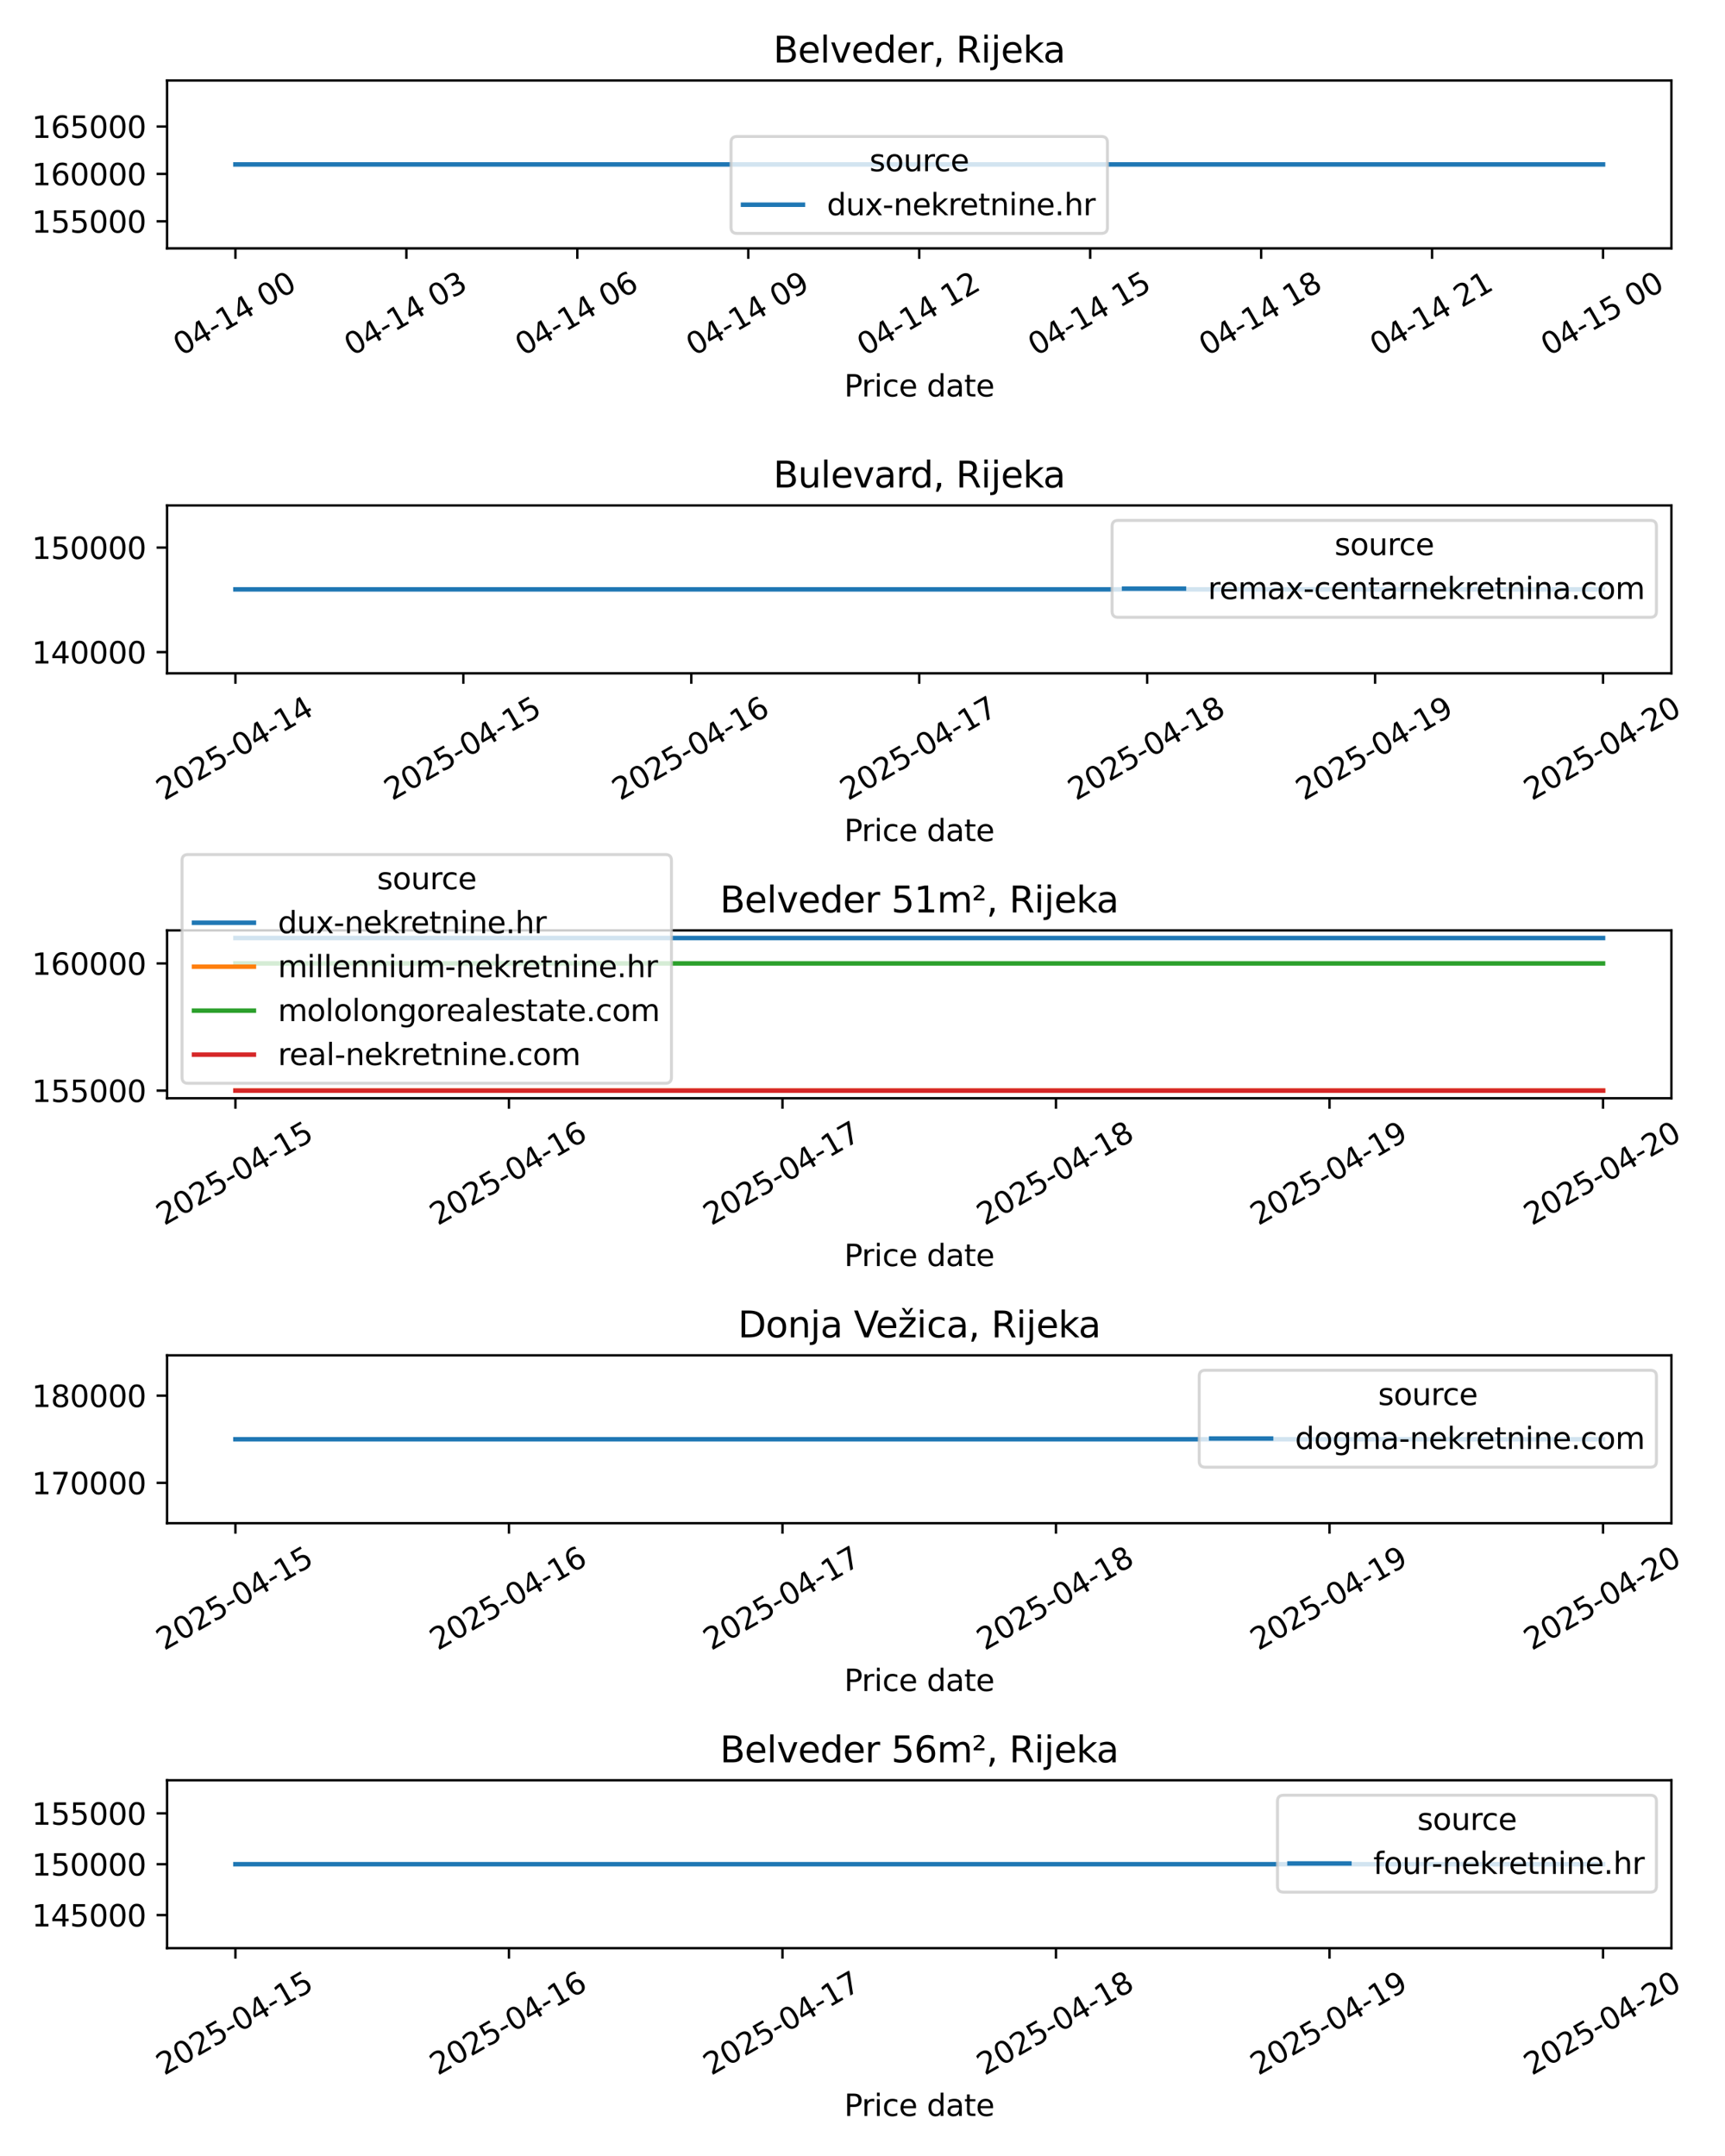 <?xml version="1.0" encoding="utf-8" standalone="no"?>
<!DOCTYPE svg PUBLIC "-//W3C//DTD SVG 1.1//EN"
  "http://www.w3.org/Graphics/SVG/1.1/DTD/svg11.dtd">
<svg xmlns:xlink="http://www.w3.org/1999/xlink" width="576pt" height="720pt" viewBox="0 0 576 720" xmlns="http://www.w3.org/2000/svg" version="1.1">
 <defs>
  <style type="text/css">*{stroke-linejoin: round; stroke-linecap: butt}</style>
 </defs>
 <g id="figure_1">
  <g id="patch_1">
   <path d="M 0 720 
L 576 720 
L 576 0 
L 0 0 
z
" style="fill: #ffffff"/>
  </g>
  <g id="axes_1">
   <g id="patch_2">
    <path d="M 55.78 82.942 
L 558.107 82.942 
L 558.107 26.88 
L 55.78 26.88 
z
" style="fill: #ffffff"/>
   </g>
   <g id="matplotlib.axis_1">
    <g id="xtick_1">
     <g id="line2d_1">
      <defs>
       <path id="m7593612bb6" d="M 0 0 
L 0 3.5 
" style="stroke: #000000; stroke-width: 0.8"/>
      </defs>
      <g>
       <use xlink:href="#m7593612bb6" x="78.613" y="82.942" style="stroke: #000000; stroke-width: 0.8"/>
      </g>
     </g>
     <g id="text_1">
      <!-- 04-14 00 -->
      <g transform="translate(60.524 119.003) rotate(-30) scale(0.1 -0.1)">
       <defs>
        <path id="DejaVuSans-30" d="M 2034 4250 
Q 1547 4250 1301 3770 
Q 1056 3291 1056 2328 
Q 1056 1369 1301 889 
Q 1547 409 2034 409 
Q 2525 409 2770 889 
Q 3016 1369 3016 2328 
Q 3016 3291 2770 3770 
Q 2525 4250 2034 4250 
z
M 2034 4750 
Q 2819 4750 3233 4129 
Q 3647 3509 3647 2328 
Q 3647 1150 3233 529 
Q 2819 -91 2034 -91 
Q 1250 -91 836 529 
Q 422 1150 422 2328 
Q 422 3509 836 4129 
Q 1250 4750 2034 4750 
z
" transform="scale(0.016)"/>
        <path id="DejaVuSans-34" d="M 2419 4116 
L 825 1625 
L 2419 1625 
L 2419 4116 
z
M 2253 4666 
L 3047 4666 
L 3047 1625 
L 3713 1625 
L 3713 1100 
L 3047 1100 
L 3047 0 
L 2419 0 
L 2419 1100 
L 313 1100 
L 313 1709 
L 2253 4666 
z
" transform="scale(0.016)"/>
        <path id="DejaVuSans-2d" d="M 313 2009 
L 1997 2009 
L 1997 1497 
L 313 1497 
L 313 2009 
z
" transform="scale(0.016)"/>
        <path id="DejaVuSans-31" d="M 794 531 
L 1825 531 
L 1825 4091 
L 703 3866 
L 703 4441 
L 1819 4666 
L 2450 4666 
L 2450 531 
L 3481 531 
L 3481 0 
L 794 0 
L 794 531 
z
" transform="scale(0.016)"/>
        <path id="DejaVuSans-20" transform="scale(0.016)"/>
       </defs>
       <use xlink:href="#DejaVuSans-30"/>
       <use xlink:href="#DejaVuSans-34" transform="translate(63.623 0)"/>
       <use xlink:href="#DejaVuSans-2d" transform="translate(127.246 0)"/>
       <use xlink:href="#DejaVuSans-31" transform="translate(163.33 0)"/>
       <use xlink:href="#DejaVuSans-34" transform="translate(226.953 0)"/>
       <use xlink:href="#DejaVuSans-20" transform="translate(290.576 0)"/>
       <use xlink:href="#DejaVuSans-30" transform="translate(322.363 0)"/>
       <use xlink:href="#DejaVuSans-30" transform="translate(385.986 0)"/>
      </g>
     </g>
    </g>
    <g id="xtick_2">
     <g id="line2d_2">
      <g>
       <use xlink:href="#m7593612bb6" x="135.696" y="82.942" style="stroke: #000000; stroke-width: 0.8"/>
      </g>
     </g>
     <g id="text_2">
      <!-- 04-14 03 -->
      <g transform="translate(117.607 119.003) rotate(-30) scale(0.1 -0.1)">
       <defs>
        <path id="DejaVuSans-33" d="M 2597 2516 
Q 3050 2419 3304 2112 
Q 3559 1806 3559 1356 
Q 3559 666 3084 287 
Q 2609 -91 1734 -91 
Q 1441 -91 1130 -33 
Q 819 25 488 141 
L 488 750 
Q 750 597 1062 519 
Q 1375 441 1716 441 
Q 2309 441 2620 675 
Q 2931 909 2931 1356 
Q 2931 1769 2642 2001 
Q 2353 2234 1838 2234 
L 1294 2234 
L 1294 2753 
L 1863 2753 
Q 2328 2753 2575 2939 
Q 2822 3125 2822 3475 
Q 2822 3834 2567 4026 
Q 2313 4219 1838 4219 
Q 1578 4219 1281 4162 
Q 984 4106 628 3988 
L 628 4550 
Q 988 4650 1302 4700 
Q 1616 4750 1894 4750 
Q 2613 4750 3031 4423 
Q 3450 4097 3450 3541 
Q 3450 3153 3228 2886 
Q 3006 2619 2597 2516 
z
" transform="scale(0.016)"/>
       </defs>
       <use xlink:href="#DejaVuSans-30"/>
       <use xlink:href="#DejaVuSans-34" transform="translate(63.623 0)"/>
       <use xlink:href="#DejaVuSans-2d" transform="translate(127.246 0)"/>
       <use xlink:href="#DejaVuSans-31" transform="translate(163.33 0)"/>
       <use xlink:href="#DejaVuSans-34" transform="translate(226.953 0)"/>
       <use xlink:href="#DejaVuSans-20" transform="translate(290.576 0)"/>
       <use xlink:href="#DejaVuSans-30" transform="translate(322.363 0)"/>
       <use xlink:href="#DejaVuSans-33" transform="translate(385.986 0)"/>
      </g>
     </g>
    </g>
    <g id="xtick_3">
     <g id="line2d_3">
      <g>
       <use xlink:href="#m7593612bb6" x="192.778" y="82.942" style="stroke: #000000; stroke-width: 0.8"/>
      </g>
     </g>
     <g id="text_3">
      <!-- 04-14 06 -->
      <g transform="translate(174.689 119.003) rotate(-30) scale(0.1 -0.1)">
       <defs>
        <path id="DejaVuSans-36" d="M 2113 2584 
Q 1688 2584 1439 2293 
Q 1191 2003 1191 1497 
Q 1191 994 1439 701 
Q 1688 409 2113 409 
Q 2538 409 2786 701 
Q 3034 994 3034 1497 
Q 3034 2003 2786 2293 
Q 2538 2584 2113 2584 
z
M 3366 4563 
L 3366 3988 
Q 3128 4100 2886 4159 
Q 2644 4219 2406 4219 
Q 1781 4219 1451 3797 
Q 1122 3375 1075 2522 
Q 1259 2794 1537 2939 
Q 1816 3084 2150 3084 
Q 2853 3084 3261 2657 
Q 3669 2231 3669 1497 
Q 3669 778 3244 343 
Q 2819 -91 2113 -91 
Q 1303 -91 875 529 
Q 447 1150 447 2328 
Q 447 3434 972 4092 
Q 1497 4750 2381 4750 
Q 2619 4750 2861 4703 
Q 3103 4656 3366 4563 
z
" transform="scale(0.016)"/>
       </defs>
       <use xlink:href="#DejaVuSans-30"/>
       <use xlink:href="#DejaVuSans-34" transform="translate(63.623 0)"/>
       <use xlink:href="#DejaVuSans-2d" transform="translate(127.246 0)"/>
       <use xlink:href="#DejaVuSans-31" transform="translate(163.33 0)"/>
       <use xlink:href="#DejaVuSans-34" transform="translate(226.953 0)"/>
       <use xlink:href="#DejaVuSans-20" transform="translate(290.576 0)"/>
       <use xlink:href="#DejaVuSans-30" transform="translate(322.363 0)"/>
       <use xlink:href="#DejaVuSans-36" transform="translate(385.986 0)"/>
      </g>
     </g>
    </g>
    <g id="xtick_4">
     <g id="line2d_4">
      <g>
       <use xlink:href="#m7593612bb6" x="249.861" y="82.942" style="stroke: #000000; stroke-width: 0.8"/>
      </g>
     </g>
     <g id="text_4">
      <!-- 04-14 09 -->
      <g transform="translate(231.772 119.003) rotate(-30) scale(0.1 -0.1)">
       <defs>
        <path id="DejaVuSans-39" d="M 703 97 
L 703 672 
Q 941 559 1184 500 
Q 1428 441 1663 441 
Q 2288 441 2617 861 
Q 2947 1281 2994 2138 
Q 2813 1869 2534 1725 
Q 2256 1581 1919 1581 
Q 1219 1581 811 2004 
Q 403 2428 403 3163 
Q 403 3881 828 4315 
Q 1253 4750 1959 4750 
Q 2769 4750 3195 4129 
Q 3622 3509 3622 2328 
Q 3622 1225 3098 567 
Q 2575 -91 1691 -91 
Q 1453 -91 1209 -44 
Q 966 3 703 97 
z
M 1959 2075 
Q 2384 2075 2632 2365 
Q 2881 2656 2881 3163 
Q 2881 3666 2632 3958 
Q 2384 4250 1959 4250 
Q 1534 4250 1286 3958 
Q 1038 3666 1038 3163 
Q 1038 2656 1286 2365 
Q 1534 2075 1959 2075 
z
" transform="scale(0.016)"/>
       </defs>
       <use xlink:href="#DejaVuSans-30"/>
       <use xlink:href="#DejaVuSans-34" transform="translate(63.623 0)"/>
       <use xlink:href="#DejaVuSans-2d" transform="translate(127.246 0)"/>
       <use xlink:href="#DejaVuSans-31" transform="translate(163.33 0)"/>
       <use xlink:href="#DejaVuSans-34" transform="translate(226.953 0)"/>
       <use xlink:href="#DejaVuSans-20" transform="translate(290.576 0)"/>
       <use xlink:href="#DejaVuSans-30" transform="translate(322.363 0)"/>
       <use xlink:href="#DejaVuSans-39" transform="translate(385.986 0)"/>
      </g>
     </g>
    </g>
    <g id="xtick_5">
     <g id="line2d_5">
      <g>
       <use xlink:href="#m7593612bb6" x="306.944" y="82.942" style="stroke: #000000; stroke-width: 0.8"/>
      </g>
     </g>
     <g id="text_5">
      <!-- 04-14 12 -->
      <g transform="translate(288.855 119.003) rotate(-30) scale(0.1 -0.1)">
       <defs>
        <path id="DejaVuSans-32" d="M 1228 531 
L 3431 531 
L 3431 0 
L 469 0 
L 469 531 
Q 828 903 1448 1529 
Q 2069 2156 2228 2338 
Q 2531 2678 2651 2914 
Q 2772 3150 2772 3378 
Q 2772 3750 2511 3984 
Q 2250 4219 1831 4219 
Q 1534 4219 1204 4116 
Q 875 4013 500 3803 
L 500 4441 
Q 881 4594 1212 4672 
Q 1544 4750 1819 4750 
Q 2544 4750 2975 4387 
Q 3406 4025 3406 3419 
Q 3406 3131 3298 2873 
Q 3191 2616 2906 2266 
Q 2828 2175 2409 1742 
Q 1991 1309 1228 531 
z
" transform="scale(0.016)"/>
       </defs>
       <use xlink:href="#DejaVuSans-30"/>
       <use xlink:href="#DejaVuSans-34" transform="translate(63.623 0)"/>
       <use xlink:href="#DejaVuSans-2d" transform="translate(127.246 0)"/>
       <use xlink:href="#DejaVuSans-31" transform="translate(163.33 0)"/>
       <use xlink:href="#DejaVuSans-34" transform="translate(226.953 0)"/>
       <use xlink:href="#DejaVuSans-20" transform="translate(290.576 0)"/>
       <use xlink:href="#DejaVuSans-31" transform="translate(322.363 0)"/>
       <use xlink:href="#DejaVuSans-32" transform="translate(385.986 0)"/>
      </g>
     </g>
    </g>
    <g id="xtick_6">
     <g id="line2d_6">
      <g>
       <use xlink:href="#m7593612bb6" x="364.026" y="82.942" style="stroke: #000000; stroke-width: 0.8"/>
      </g>
     </g>
     <g id="text_6">
      <!-- 04-14 15 -->
      <g transform="translate(345.937 119.003) rotate(-30) scale(0.1 -0.1)">
       <defs>
        <path id="DejaVuSans-35" d="M 691 4666 
L 3169 4666 
L 3169 4134 
L 1269 4134 
L 1269 2991 
Q 1406 3038 1543 3061 
Q 1681 3084 1819 3084 
Q 2600 3084 3056 2656 
Q 3513 2228 3513 1497 
Q 3513 744 3044 326 
Q 2575 -91 1722 -91 
Q 1428 -91 1123 -41 
Q 819 9 494 109 
L 494 744 
Q 775 591 1075 516 
Q 1375 441 1709 441 
Q 2250 441 2565 725 
Q 2881 1009 2881 1497 
Q 2881 1984 2565 2268 
Q 2250 2553 1709 2553 
Q 1456 2553 1204 2497 
Q 953 2441 691 2322 
L 691 4666 
z
" transform="scale(0.016)"/>
       </defs>
       <use xlink:href="#DejaVuSans-30"/>
       <use xlink:href="#DejaVuSans-34" transform="translate(63.623 0)"/>
       <use xlink:href="#DejaVuSans-2d" transform="translate(127.246 0)"/>
       <use xlink:href="#DejaVuSans-31" transform="translate(163.33 0)"/>
       <use xlink:href="#DejaVuSans-34" transform="translate(226.953 0)"/>
       <use xlink:href="#DejaVuSans-20" transform="translate(290.576 0)"/>
       <use xlink:href="#DejaVuSans-31" transform="translate(322.363 0)"/>
       <use xlink:href="#DejaVuSans-35" transform="translate(385.986 0)"/>
      </g>
     </g>
    </g>
    <g id="xtick_7">
     <g id="line2d_7">
      <g>
       <use xlink:href="#m7593612bb6" x="421.109" y="82.942" style="stroke: #000000; stroke-width: 0.8"/>
      </g>
     </g>
     <g id="text_7">
      <!-- 04-14 18 -->
      <g transform="translate(403.02 119.003) rotate(-30) scale(0.1 -0.1)">
       <defs>
        <path id="DejaVuSans-38" d="M 2034 2216 
Q 1584 2216 1326 1975 
Q 1069 1734 1069 1313 
Q 1069 891 1326 650 
Q 1584 409 2034 409 
Q 2484 409 2743 651 
Q 3003 894 3003 1313 
Q 3003 1734 2745 1975 
Q 2488 2216 2034 2216 
z
M 1403 2484 
Q 997 2584 770 2862 
Q 544 3141 544 3541 
Q 544 4100 942 4425 
Q 1341 4750 2034 4750 
Q 2731 4750 3128 4425 
Q 3525 4100 3525 3541 
Q 3525 3141 3298 2862 
Q 3072 2584 2669 2484 
Q 3125 2378 3379 2068 
Q 3634 1759 3634 1313 
Q 3634 634 3220 271 
Q 2806 -91 2034 -91 
Q 1263 -91 848 271 
Q 434 634 434 1313 
Q 434 1759 690 2068 
Q 947 2378 1403 2484 
z
M 1172 3481 
Q 1172 3119 1398 2916 
Q 1625 2713 2034 2713 
Q 2441 2713 2670 2916 
Q 2900 3119 2900 3481 
Q 2900 3844 2670 4047 
Q 2441 4250 2034 4250 
Q 1625 4250 1398 4047 
Q 1172 3844 1172 3481 
z
" transform="scale(0.016)"/>
       </defs>
       <use xlink:href="#DejaVuSans-30"/>
       <use xlink:href="#DejaVuSans-34" transform="translate(63.623 0)"/>
       <use xlink:href="#DejaVuSans-2d" transform="translate(127.246 0)"/>
       <use xlink:href="#DejaVuSans-31" transform="translate(163.33 0)"/>
       <use xlink:href="#DejaVuSans-34" transform="translate(226.953 0)"/>
       <use xlink:href="#DejaVuSans-20" transform="translate(290.576 0)"/>
       <use xlink:href="#DejaVuSans-31" transform="translate(322.363 0)"/>
       <use xlink:href="#DejaVuSans-38" transform="translate(385.986 0)"/>
      </g>
     </g>
    </g>
    <g id="xtick_8">
     <g id="line2d_8">
      <g>
       <use xlink:href="#m7593612bb6" x="478.192" y="82.942" style="stroke: #000000; stroke-width: 0.8"/>
      </g>
     </g>
     <g id="text_8">
      <!-- 04-14 21 -->
      <g transform="translate(460.103 119.003) rotate(-30) scale(0.1 -0.1)">
       <use xlink:href="#DejaVuSans-30"/>
       <use xlink:href="#DejaVuSans-34" transform="translate(63.623 0)"/>
       <use xlink:href="#DejaVuSans-2d" transform="translate(127.246 0)"/>
       <use xlink:href="#DejaVuSans-31" transform="translate(163.33 0)"/>
       <use xlink:href="#DejaVuSans-34" transform="translate(226.953 0)"/>
       <use xlink:href="#DejaVuSans-20" transform="translate(290.576 0)"/>
       <use xlink:href="#DejaVuSans-32" transform="translate(322.363 0)"/>
       <use xlink:href="#DejaVuSans-31" transform="translate(385.986 0)"/>
      </g>
     </g>
    </g>
    <g id="xtick_9">
     <g id="line2d_9">
      <g>
       <use xlink:href="#m7593612bb6" x="535.274" y="82.942" style="stroke: #000000; stroke-width: 0.8"/>
      </g>
     </g>
     <g id="text_9">
      <!-- 04-15 00 -->
      <g transform="translate(517.185 119.003) rotate(-30) scale(0.1 -0.1)">
       <use xlink:href="#DejaVuSans-30"/>
       <use xlink:href="#DejaVuSans-34" transform="translate(63.623 0)"/>
       <use xlink:href="#DejaVuSans-2d" transform="translate(127.246 0)"/>
       <use xlink:href="#DejaVuSans-31" transform="translate(163.33 0)"/>
       <use xlink:href="#DejaVuSans-35" transform="translate(226.953 0)"/>
       <use xlink:href="#DejaVuSans-20" transform="translate(290.576 0)"/>
       <use xlink:href="#DejaVuSans-30" transform="translate(322.363 0)"/>
       <use xlink:href="#DejaVuSans-30" transform="translate(385.986 0)"/>
      </g>
     </g>
    </g>
    <g id="text_10">
     <!-- Price date -->
     <g transform="translate(281.882 132.403) scale(0.1 -0.1)">
      <defs>
       <path id="DejaVuSans-50" d="M 1259 4147 
L 1259 2394 
L 2053 2394 
Q 2494 2394 2734 2622 
Q 2975 2850 2975 3272 
Q 2975 3691 2734 3919 
Q 2494 4147 2053 4147 
L 1259 4147 
z
M 628 4666 
L 2053 4666 
Q 2838 4666 3239 4311 
Q 3641 3956 3641 3272 
Q 3641 2581 3239 2228 
Q 2838 1875 2053 1875 
L 1259 1875 
L 1259 0 
L 628 0 
L 628 4666 
z
" transform="scale(0.016)"/>
       <path id="DejaVuSans-72" d="M 2631 2963 
Q 2534 3019 2420 3045 
Q 2306 3072 2169 3072 
Q 1681 3072 1420 2755 
Q 1159 2438 1159 1844 
L 1159 0 
L 581 0 
L 581 3500 
L 1159 3500 
L 1159 2956 
Q 1341 3275 1631 3429 
Q 1922 3584 2338 3584 
Q 2397 3584 2469 3576 
Q 2541 3569 2628 3553 
L 2631 2963 
z
" transform="scale(0.016)"/>
       <path id="DejaVuSans-69" d="M 603 3500 
L 1178 3500 
L 1178 0 
L 603 0 
L 603 3500 
z
M 603 4863 
L 1178 4863 
L 1178 4134 
L 603 4134 
L 603 4863 
z
" transform="scale(0.016)"/>
       <path id="DejaVuSans-63" d="M 3122 3366 
L 3122 2828 
Q 2878 2963 2633 3030 
Q 2388 3097 2138 3097 
Q 1578 3097 1268 2742 
Q 959 2388 959 1747 
Q 959 1106 1268 751 
Q 1578 397 2138 397 
Q 2388 397 2633 464 
Q 2878 531 3122 666 
L 3122 134 
Q 2881 22 2623 -34 
Q 2366 -91 2075 -91 
Q 1284 -91 818 406 
Q 353 903 353 1747 
Q 353 2603 823 3093 
Q 1294 3584 2113 3584 
Q 2378 3584 2631 3529 
Q 2884 3475 3122 3366 
z
" transform="scale(0.016)"/>
       <path id="DejaVuSans-65" d="M 3597 1894 
L 3597 1613 
L 953 1613 
Q 991 1019 1311 708 
Q 1631 397 2203 397 
Q 2534 397 2845 478 
Q 3156 559 3463 722 
L 3463 178 
Q 3153 47 2828 -22 
Q 2503 -91 2169 -91 
Q 1331 -91 842 396 
Q 353 884 353 1716 
Q 353 2575 817 3079 
Q 1281 3584 2069 3584 
Q 2775 3584 3186 3129 
Q 3597 2675 3597 1894 
z
M 3022 2063 
Q 3016 2534 2758 2815 
Q 2500 3097 2075 3097 
Q 1594 3097 1305 2825 
Q 1016 2553 972 2059 
L 3022 2063 
z
" transform="scale(0.016)"/>
       <path id="DejaVuSans-64" d="M 2906 2969 
L 2906 4863 
L 3481 4863 
L 3481 0 
L 2906 0 
L 2906 525 
Q 2725 213 2448 61 
Q 2172 -91 1784 -91 
Q 1150 -91 751 415 
Q 353 922 353 1747 
Q 353 2572 751 3078 
Q 1150 3584 1784 3584 
Q 2172 3584 2448 3432 
Q 2725 3281 2906 2969 
z
M 947 1747 
Q 947 1113 1208 752 
Q 1469 391 1925 391 
Q 2381 391 2643 752 
Q 2906 1113 2906 1747 
Q 2906 2381 2643 2742 
Q 2381 3103 1925 3103 
Q 1469 3103 1208 2742 
Q 947 2381 947 1747 
z
" transform="scale(0.016)"/>
       <path id="DejaVuSans-61" d="M 2194 1759 
Q 1497 1759 1228 1600 
Q 959 1441 959 1056 
Q 959 750 1161 570 
Q 1363 391 1709 391 
Q 2188 391 2477 730 
Q 2766 1069 2766 1631 
L 2766 1759 
L 2194 1759 
z
M 3341 1997 
L 3341 0 
L 2766 0 
L 2766 531 
Q 2569 213 2275 61 
Q 1981 -91 1556 -91 
Q 1019 -91 701 211 
Q 384 513 384 1019 
Q 384 1609 779 1909 
Q 1175 2209 1959 2209 
L 2766 2209 
L 2766 2266 
Q 2766 2663 2505 2880 
Q 2244 3097 1772 3097 
Q 1472 3097 1187 3025 
Q 903 2953 641 2809 
L 641 3341 
Q 956 3463 1253 3523 
Q 1550 3584 1831 3584 
Q 2591 3584 2966 3190 
Q 3341 2797 3341 1997 
z
" transform="scale(0.016)"/>
       <path id="DejaVuSans-74" d="M 1172 4494 
L 1172 3500 
L 2356 3500 
L 2356 3053 
L 1172 3053 
L 1172 1153 
Q 1172 725 1289 603 
Q 1406 481 1766 481 
L 2356 481 
L 2356 0 
L 1766 0 
Q 1100 0 847 248 
Q 594 497 594 1153 
L 594 3053 
L 172 3053 
L 172 3500 
L 594 3500 
L 594 4494 
L 1172 4494 
z
" transform="scale(0.016)"/>
      </defs>
      <use xlink:href="#DejaVuSans-50"/>
      <use xlink:href="#DejaVuSans-72" transform="translate(58.553 0)"/>
      <use xlink:href="#DejaVuSans-69" transform="translate(99.666 0)"/>
      <use xlink:href="#DejaVuSans-63" transform="translate(127.449 0)"/>
      <use xlink:href="#DejaVuSans-65" transform="translate(182.43 0)"/>
      <use xlink:href="#DejaVuSans-20" transform="translate(243.953 0)"/>
      <use xlink:href="#DejaVuSans-64" transform="translate(275.74 0)"/>
      <use xlink:href="#DejaVuSans-61" transform="translate(339.217 0)"/>
      <use xlink:href="#DejaVuSans-74" transform="translate(400.496 0)"/>
      <use xlink:href="#DejaVuSans-65" transform="translate(439.705 0)"/>
     </g>
    </g>
   </g>
   <g id="matplotlib.axis_2">
    <g id="ytick_1">
     <g id="line2d_10">
      <defs>
       <path id="md5df538ad9" d="M 0 0 
L -3.5 0 
" style="stroke: #000000; stroke-width: 0.8"/>
      </defs>
      <g>
       <use xlink:href="#md5df538ad9" x="55.78" y="73.905" style="stroke: #000000; stroke-width: 0.8"/>
      </g>
     </g>
     <g id="text_11">
      <!-- 155000 -->
      <g transform="translate(10.605 77.704) scale(0.1 -0.1)">
       <use xlink:href="#DejaVuSans-31"/>
       <use xlink:href="#DejaVuSans-35" transform="translate(63.623 0)"/>
       <use xlink:href="#DejaVuSans-35" transform="translate(127.246 0)"/>
       <use xlink:href="#DejaVuSans-30" transform="translate(190.869 0)"/>
       <use xlink:href="#DejaVuSans-30" transform="translate(254.492 0)"/>
       <use xlink:href="#DejaVuSans-30" transform="translate(318.115 0)"/>
      </g>
     </g>
    </g>
    <g id="ytick_2">
     <g id="line2d_11">
      <g>
       <use xlink:href="#md5df538ad9" x="55.78" y="58.077" style="stroke: #000000; stroke-width: 0.8"/>
      </g>
     </g>
     <g id="text_12">
      <!-- 160000 -->
      <g transform="translate(10.605 61.876) scale(0.1 -0.1)">
       <use xlink:href="#DejaVuSans-31"/>
       <use xlink:href="#DejaVuSans-36" transform="translate(63.623 0)"/>
       <use xlink:href="#DejaVuSans-30" transform="translate(127.246 0)"/>
       <use xlink:href="#DejaVuSans-30" transform="translate(190.869 0)"/>
       <use xlink:href="#DejaVuSans-30" transform="translate(254.492 0)"/>
       <use xlink:href="#DejaVuSans-30" transform="translate(318.115 0)"/>
      </g>
     </g>
    </g>
    <g id="ytick_3">
     <g id="line2d_12">
      <g>
       <use xlink:href="#md5df538ad9" x="55.78" y="42.249" style="stroke: #000000; stroke-width: 0.8"/>
      </g>
     </g>
     <g id="text_13">
      <!-- 165000 -->
      <g transform="translate(10.605 46.048) scale(0.1 -0.1)">
       <use xlink:href="#DejaVuSans-31"/>
       <use xlink:href="#DejaVuSans-36" transform="translate(63.623 0)"/>
       <use xlink:href="#DejaVuSans-35" transform="translate(127.246 0)"/>
       <use xlink:href="#DejaVuSans-30" transform="translate(190.869 0)"/>
       <use xlink:href="#DejaVuSans-30" transform="translate(254.492 0)"/>
       <use xlink:href="#DejaVuSans-30" transform="translate(318.115 0)"/>
      </g>
     </g>
    </g>
   </g>
   <g id="line2d_13">
    <path d="M 78.613 54.911 
L 535.274 54.911 
" clip-path="url(#p77ebd93d08)" style="fill: none; stroke: #1f77b4; stroke-width: 1.5; stroke-linecap: square"/>
   </g>
   <g id="patch_3">
    <path d="M 55.78 82.942 
L 55.78 26.88 
" style="fill: none; stroke: #000000; stroke-width: 0.8; stroke-linejoin: miter; stroke-linecap: square"/>
   </g>
   <g id="patch_4">
    <path d="M 558.107 82.942 
L 558.107 26.88 
" style="fill: none; stroke: #000000; stroke-width: 0.8; stroke-linejoin: miter; stroke-linecap: square"/>
   </g>
   <g id="patch_5">
    <path d="M 55.78 82.942 
L 558.107 82.942 
" style="fill: none; stroke: #000000; stroke-width: 0.8; stroke-linejoin: miter; stroke-linecap: square"/>
   </g>
   <g id="patch_6">
    <path d="M 55.78 26.88 
L 558.107 26.88 
" style="fill: none; stroke: #000000; stroke-width: 0.8; stroke-linejoin: miter; stroke-linecap: square"/>
   </g>
   <g id="text_14">
    <!-- Belveder, Rijeka -->
    <g transform="translate(258.203 20.88) scale(0.12 -0.12)">
     <defs>
      <path id="DejaVuSans-42" d="M 1259 2228 
L 1259 519 
L 2272 519 
Q 2781 519 3026 730 
Q 3272 941 3272 1375 
Q 3272 1813 3026 2020 
Q 2781 2228 2272 2228 
L 1259 2228 
z
M 1259 4147 
L 1259 2741 
L 2194 2741 
Q 2656 2741 2882 2914 
Q 3109 3088 3109 3444 
Q 3109 3797 2882 3972 
Q 2656 4147 2194 4147 
L 1259 4147 
z
M 628 4666 
L 2241 4666 
Q 2963 4666 3353 4366 
Q 3744 4066 3744 3513 
Q 3744 3084 3544 2831 
Q 3344 2578 2956 2516 
Q 3422 2416 3680 2098 
Q 3938 1781 3938 1306 
Q 3938 681 3513 340 
Q 3088 0 2303 0 
L 628 0 
L 628 4666 
z
" transform="scale(0.016)"/>
      <path id="DejaVuSans-6c" d="M 603 4863 
L 1178 4863 
L 1178 0 
L 603 0 
L 603 4863 
z
" transform="scale(0.016)"/>
      <path id="DejaVuSans-76" d="M 191 3500 
L 800 3500 
L 1894 563 
L 2988 3500 
L 3597 3500 
L 2284 0 
L 1503 0 
L 191 3500 
z
" transform="scale(0.016)"/>
      <path id="DejaVuSans-2c" d="M 750 794 
L 1409 794 
L 1409 256 
L 897 -744 
L 494 -744 
L 750 256 
L 750 794 
z
" transform="scale(0.016)"/>
      <path id="DejaVuSans-52" d="M 2841 2188 
Q 3044 2119 3236 1894 
Q 3428 1669 3622 1275 
L 4263 0 
L 3584 0 
L 2988 1197 
Q 2756 1666 2539 1819 
Q 2322 1972 1947 1972 
L 1259 1972 
L 1259 0 
L 628 0 
L 628 4666 
L 2053 4666 
Q 2853 4666 3247 4331 
Q 3641 3997 3641 3322 
Q 3641 2881 3436 2590 
Q 3231 2300 2841 2188 
z
M 1259 4147 
L 1259 2491 
L 2053 2491 
Q 2509 2491 2742 2702 
Q 2975 2913 2975 3322 
Q 2975 3731 2742 3939 
Q 2509 4147 2053 4147 
L 1259 4147 
z
" transform="scale(0.016)"/>
      <path id="DejaVuSans-6a" d="M 603 3500 
L 1178 3500 
L 1178 -63 
Q 1178 -731 923 -1031 
Q 669 -1331 103 -1331 
L -116 -1331 
L -116 -844 
L 38 -844 
Q 366 -844 484 -692 
Q 603 -541 603 -63 
L 603 3500 
z
M 603 4863 
L 1178 4863 
L 1178 4134 
L 603 4134 
L 603 4863 
z
" transform="scale(0.016)"/>
      <path id="DejaVuSans-6b" d="M 581 4863 
L 1159 4863 
L 1159 1991 
L 2875 3500 
L 3609 3500 
L 1753 1863 
L 3688 0 
L 2938 0 
L 1159 1709 
L 1159 0 
L 581 0 
L 581 4863 
z
" transform="scale(0.016)"/>
     </defs>
     <use xlink:href="#DejaVuSans-42"/>
     <use xlink:href="#DejaVuSans-65" transform="translate(68.604 0)"/>
     <use xlink:href="#DejaVuSans-6c" transform="translate(130.127 0)"/>
     <use xlink:href="#DejaVuSans-76" transform="translate(157.91 0)"/>
     <use xlink:href="#DejaVuSans-65" transform="translate(217.09 0)"/>
     <use xlink:href="#DejaVuSans-64" transform="translate(278.613 0)"/>
     <use xlink:href="#DejaVuSans-65" transform="translate(342.09 0)"/>
     <use xlink:href="#DejaVuSans-72" transform="translate(403.613 0)"/>
     <use xlink:href="#DejaVuSans-2c" transform="translate(444.727 0)"/>
     <use xlink:href="#DejaVuSans-20" transform="translate(476.514 0)"/>
     <use xlink:href="#DejaVuSans-52" transform="translate(508.301 0)"/>
     <use xlink:href="#DejaVuSans-69" transform="translate(577.783 0)"/>
     <use xlink:href="#DejaVuSans-6a" transform="translate(605.566 0)"/>
     <use xlink:href="#DejaVuSans-65" transform="translate(633.35 0)"/>
     <use xlink:href="#DejaVuSans-6b" transform="translate(694.873 0)"/>
     <use xlink:href="#DejaVuSans-61" transform="translate(751.033 0)"/>
    </g>
   </g>
   <g id="legend_1">
    <g id="patch_7">
     <path d="M 246.101 77.942 
L 367.787 77.942 
Q 369.787 77.942 369.787 75.942 
L 369.787 47.586 
Q 369.787 45.586 367.787 45.586 
L 246.101 45.586 
Q 244.101 45.586 244.101 47.586 
L 244.101 75.942 
Q 244.101 77.942 246.101 77.942 
z
" style="fill: #ffffff; opacity: 0.8; stroke: #cccccc; stroke-linejoin: miter"/>
    </g>
    <g id="text_15">
     <!-- source -->
     <g transform="translate(290.342 57.185) scale(0.1 -0.1)">
      <defs>
       <path id="DejaVuSans-73" d="M 2834 3397 
L 2834 2853 
Q 2591 2978 2328 3040 
Q 2066 3103 1784 3103 
Q 1356 3103 1142 2972 
Q 928 2841 928 2578 
Q 928 2378 1081 2264 
Q 1234 2150 1697 2047 
L 1894 2003 
Q 2506 1872 2764 1633 
Q 3022 1394 3022 966 
Q 3022 478 2636 193 
Q 2250 -91 1575 -91 
Q 1294 -91 989 -36 
Q 684 19 347 128 
L 347 722 
Q 666 556 975 473 
Q 1284 391 1588 391 
Q 1994 391 2212 530 
Q 2431 669 2431 922 
Q 2431 1156 2273 1281 
Q 2116 1406 1581 1522 
L 1381 1569 
Q 847 1681 609 1914 
Q 372 2147 372 2553 
Q 372 3047 722 3315 
Q 1072 3584 1716 3584 
Q 2034 3584 2315 3537 
Q 2597 3491 2834 3397 
z
" transform="scale(0.016)"/>
       <path id="DejaVuSans-6f" d="M 1959 3097 
Q 1497 3097 1228 2736 
Q 959 2375 959 1747 
Q 959 1119 1226 758 
Q 1494 397 1959 397 
Q 2419 397 2687 759 
Q 2956 1122 2956 1747 
Q 2956 2369 2687 2733 
Q 2419 3097 1959 3097 
z
M 1959 3584 
Q 2709 3584 3137 3096 
Q 3566 2609 3566 1747 
Q 3566 888 3137 398 
Q 2709 -91 1959 -91 
Q 1206 -91 779 398 
Q 353 888 353 1747 
Q 353 2609 779 3096 
Q 1206 3584 1959 3584 
z
" transform="scale(0.016)"/>
       <path id="DejaVuSans-75" d="M 544 1381 
L 544 3500 
L 1119 3500 
L 1119 1403 
Q 1119 906 1312 657 
Q 1506 409 1894 409 
Q 2359 409 2629 706 
Q 2900 1003 2900 1516 
L 2900 3500 
L 3475 3500 
L 3475 0 
L 2900 0 
L 2900 538 
Q 2691 219 2414 64 
Q 2138 -91 1772 -91 
Q 1169 -91 856 284 
Q 544 659 544 1381 
z
M 1991 3584 
L 1991 3584 
z
" transform="scale(0.016)"/>
      </defs>
      <use xlink:href="#DejaVuSans-73"/>
      <use xlink:href="#DejaVuSans-6f" transform="translate(52.1 0)"/>
      <use xlink:href="#DejaVuSans-75" transform="translate(113.281 0)"/>
      <use xlink:href="#DejaVuSans-72" transform="translate(176.66 0)"/>
      <use xlink:href="#DejaVuSans-63" transform="translate(215.523 0)"/>
      <use xlink:href="#DejaVuSans-65" transform="translate(270.504 0)"/>
     </g>
    </g>
    <g id="line2d_14">
     <path d="M 248.101 68.363 
L 258.101 68.363 
L 268.101 68.363 
" style="fill: none; stroke: #1f77b4; stroke-width: 1.5; stroke-linecap: square"/>
    </g>
    <g id="text_16">
     <!-- dux-nekretnine.hr -->
     <g transform="translate(276.101 71.863) scale(0.1 -0.1)">
      <defs>
       <path id="DejaVuSans-78" d="M 3513 3500 
L 2247 1797 
L 3578 0 
L 2900 0 
L 1881 1375 
L 863 0 
L 184 0 
L 1544 1831 
L 300 3500 
L 978 3500 
L 1906 2253 
L 2834 3500 
L 3513 3500 
z
" transform="scale(0.016)"/>
       <path id="DejaVuSans-6e" d="M 3513 2113 
L 3513 0 
L 2938 0 
L 2938 2094 
Q 2938 2591 2744 2837 
Q 2550 3084 2163 3084 
Q 1697 3084 1428 2787 
Q 1159 2491 1159 1978 
L 1159 0 
L 581 0 
L 581 3500 
L 1159 3500 
L 1159 2956 
Q 1366 3272 1645 3428 
Q 1925 3584 2291 3584 
Q 2894 3584 3203 3211 
Q 3513 2838 3513 2113 
z
" transform="scale(0.016)"/>
       <path id="DejaVuSans-2e" d="M 684 794 
L 1344 794 
L 1344 0 
L 684 0 
L 684 794 
z
" transform="scale(0.016)"/>
       <path id="DejaVuSans-68" d="M 3513 2113 
L 3513 0 
L 2938 0 
L 2938 2094 
Q 2938 2591 2744 2837 
Q 2550 3084 2163 3084 
Q 1697 3084 1428 2787 
Q 1159 2491 1159 1978 
L 1159 0 
L 581 0 
L 581 4863 
L 1159 4863 
L 1159 2956 
Q 1366 3272 1645 3428 
Q 1925 3584 2291 3584 
Q 2894 3584 3203 3211 
Q 3513 2838 3513 2113 
z
" transform="scale(0.016)"/>
      </defs>
      <use xlink:href="#DejaVuSans-64"/>
      <use xlink:href="#DejaVuSans-75" transform="translate(63.477 0)"/>
      <use xlink:href="#DejaVuSans-78" transform="translate(126.855 0)"/>
      <use xlink:href="#DejaVuSans-2d" transform="translate(186.035 0)"/>
      <use xlink:href="#DejaVuSans-6e" transform="translate(222.119 0)"/>
      <use xlink:href="#DejaVuSans-65" transform="translate(285.498 0)"/>
      <use xlink:href="#DejaVuSans-6b" transform="translate(347.021 0)"/>
      <use xlink:href="#DejaVuSans-72" transform="translate(404.932 0)"/>
      <use xlink:href="#DejaVuSans-65" transform="translate(443.795 0)"/>
      <use xlink:href="#DejaVuSans-74" transform="translate(505.318 0)"/>
      <use xlink:href="#DejaVuSans-6e" transform="translate(544.527 0)"/>
      <use xlink:href="#DejaVuSans-69" transform="translate(607.906 0)"/>
      <use xlink:href="#DejaVuSans-6e" transform="translate(635.689 0)"/>
      <use xlink:href="#DejaVuSans-65" transform="translate(699.068 0)"/>
      <use xlink:href="#DejaVuSans-2e" transform="translate(760.592 0)"/>
      <use xlink:href="#DejaVuSans-68" transform="translate(792.379 0)"/>
      <use xlink:href="#DejaVuSans-72" transform="translate(855.758 0)"/>
     </g>
    </g>
   </g>
  </g>
  <g id="axes_2">
   <g id="patch_8">
    <path d="M 55.78 224.854 
L 558.107 224.854 
L 558.107 168.792 
L 55.78 168.792 
z
" style="fill: #ffffff"/>
   </g>
   <g id="matplotlib.axis_3">
    <g id="xtick_10">
     <g id="line2d_15">
      <g>
       <use xlink:href="#m7593612bb6" x="78.613" y="224.854" style="stroke: #000000; stroke-width: 0.8"/>
      </g>
     </g>
     <g id="text_17">
      <!-- 2025-04-14 -->
      <g transform="translate(54.828 267.493) rotate(-30) scale(0.1 -0.1)">
       <use xlink:href="#DejaVuSans-32"/>
       <use xlink:href="#DejaVuSans-30" transform="translate(63.623 0)"/>
       <use xlink:href="#DejaVuSans-32" transform="translate(127.246 0)"/>
       <use xlink:href="#DejaVuSans-35" transform="translate(190.869 0)"/>
       <use xlink:href="#DejaVuSans-2d" transform="translate(254.492 0)"/>
       <use xlink:href="#DejaVuSans-30" transform="translate(290.576 0)"/>
       <use xlink:href="#DejaVuSans-34" transform="translate(354.199 0)"/>
       <use xlink:href="#DejaVuSans-2d" transform="translate(417.822 0)"/>
       <use xlink:href="#DejaVuSans-31" transform="translate(453.906 0)"/>
       <use xlink:href="#DejaVuSans-34" transform="translate(517.529 0)"/>
      </g>
     </g>
    </g>
    <g id="xtick_11">
     <g id="line2d_16">
      <g>
       <use xlink:href="#m7593612bb6" x="154.723" y="224.854" style="stroke: #000000; stroke-width: 0.8"/>
      </g>
     </g>
     <g id="text_18">
      <!-- 2025-04-15 -->
      <g transform="translate(130.938 267.493) rotate(-30) scale(0.1 -0.1)">
       <use xlink:href="#DejaVuSans-32"/>
       <use xlink:href="#DejaVuSans-30" transform="translate(63.623 0)"/>
       <use xlink:href="#DejaVuSans-32" transform="translate(127.246 0)"/>
       <use xlink:href="#DejaVuSans-35" transform="translate(190.869 0)"/>
       <use xlink:href="#DejaVuSans-2d" transform="translate(254.492 0)"/>
       <use xlink:href="#DejaVuSans-30" transform="translate(290.576 0)"/>
       <use xlink:href="#DejaVuSans-34" transform="translate(354.199 0)"/>
       <use xlink:href="#DejaVuSans-2d" transform="translate(417.822 0)"/>
       <use xlink:href="#DejaVuSans-31" transform="translate(453.906 0)"/>
       <use xlink:href="#DejaVuSans-35" transform="translate(517.529 0)"/>
      </g>
     </g>
    </g>
    <g id="xtick_12">
     <g id="line2d_17">
      <g>
       <use xlink:href="#m7593612bb6" x="230.833" y="224.854" style="stroke: #000000; stroke-width: 0.8"/>
      </g>
     </g>
     <g id="text_19">
      <!-- 2025-04-16 -->
      <g transform="translate(207.048 267.493) rotate(-30) scale(0.1 -0.1)">
       <use xlink:href="#DejaVuSans-32"/>
       <use xlink:href="#DejaVuSans-30" transform="translate(63.623 0)"/>
       <use xlink:href="#DejaVuSans-32" transform="translate(127.246 0)"/>
       <use xlink:href="#DejaVuSans-35" transform="translate(190.869 0)"/>
       <use xlink:href="#DejaVuSans-2d" transform="translate(254.492 0)"/>
       <use xlink:href="#DejaVuSans-30" transform="translate(290.576 0)"/>
       <use xlink:href="#DejaVuSans-34" transform="translate(354.199 0)"/>
       <use xlink:href="#DejaVuSans-2d" transform="translate(417.822 0)"/>
       <use xlink:href="#DejaVuSans-31" transform="translate(453.906 0)"/>
       <use xlink:href="#DejaVuSans-36" transform="translate(517.529 0)"/>
      </g>
     </g>
    </g>
    <g id="xtick_13">
     <g id="line2d_18">
      <g>
       <use xlink:href="#m7593612bb6" x="306.944" y="224.854" style="stroke: #000000; stroke-width: 0.8"/>
      </g>
     </g>
     <g id="text_20">
      <!-- 2025-04-17 -->
      <g transform="translate(283.159 267.493) rotate(-30) scale(0.1 -0.1)">
       <defs>
        <path id="DejaVuSans-37" d="M 525 4666 
L 3525 4666 
L 3525 4397 
L 1831 0 
L 1172 0 
L 2766 4134 
L 525 4134 
L 525 4666 
z
" transform="scale(0.016)"/>
       </defs>
       <use xlink:href="#DejaVuSans-32"/>
       <use xlink:href="#DejaVuSans-30" transform="translate(63.623 0)"/>
       <use xlink:href="#DejaVuSans-32" transform="translate(127.246 0)"/>
       <use xlink:href="#DejaVuSans-35" transform="translate(190.869 0)"/>
       <use xlink:href="#DejaVuSans-2d" transform="translate(254.492 0)"/>
       <use xlink:href="#DejaVuSans-30" transform="translate(290.576 0)"/>
       <use xlink:href="#DejaVuSans-34" transform="translate(354.199 0)"/>
       <use xlink:href="#DejaVuSans-2d" transform="translate(417.822 0)"/>
       <use xlink:href="#DejaVuSans-31" transform="translate(453.906 0)"/>
       <use xlink:href="#DejaVuSans-37" transform="translate(517.529 0)"/>
      </g>
     </g>
    </g>
    <g id="xtick_14">
     <g id="line2d_19">
      <g>
       <use xlink:href="#m7593612bb6" x="383.054" y="224.854" style="stroke: #000000; stroke-width: 0.8"/>
      </g>
     </g>
     <g id="text_21">
      <!-- 2025-04-18 -->
      <g transform="translate(359.269 267.493) rotate(-30) scale(0.1 -0.1)">
       <use xlink:href="#DejaVuSans-32"/>
       <use xlink:href="#DejaVuSans-30" transform="translate(63.623 0)"/>
       <use xlink:href="#DejaVuSans-32" transform="translate(127.246 0)"/>
       <use xlink:href="#DejaVuSans-35" transform="translate(190.869 0)"/>
       <use xlink:href="#DejaVuSans-2d" transform="translate(254.492 0)"/>
       <use xlink:href="#DejaVuSans-30" transform="translate(290.576 0)"/>
       <use xlink:href="#DejaVuSans-34" transform="translate(354.199 0)"/>
       <use xlink:href="#DejaVuSans-2d" transform="translate(417.822 0)"/>
       <use xlink:href="#DejaVuSans-31" transform="translate(453.906 0)"/>
       <use xlink:href="#DejaVuSans-38" transform="translate(517.529 0)"/>
      </g>
     </g>
    </g>
    <g id="xtick_15">
     <g id="line2d_20">
      <g>
       <use xlink:href="#m7593612bb6" x="459.164" y="224.854" style="stroke: #000000; stroke-width: 0.8"/>
      </g>
     </g>
     <g id="text_22">
      <!-- 2025-04-19 -->
      <g transform="translate(435.379 267.493) rotate(-30) scale(0.1 -0.1)">
       <use xlink:href="#DejaVuSans-32"/>
       <use xlink:href="#DejaVuSans-30" transform="translate(63.623 0)"/>
       <use xlink:href="#DejaVuSans-32" transform="translate(127.246 0)"/>
       <use xlink:href="#DejaVuSans-35" transform="translate(190.869 0)"/>
       <use xlink:href="#DejaVuSans-2d" transform="translate(254.492 0)"/>
       <use xlink:href="#DejaVuSans-30" transform="translate(290.576 0)"/>
       <use xlink:href="#DejaVuSans-34" transform="translate(354.199 0)"/>
       <use xlink:href="#DejaVuSans-2d" transform="translate(417.822 0)"/>
       <use xlink:href="#DejaVuSans-31" transform="translate(453.906 0)"/>
       <use xlink:href="#DejaVuSans-39" transform="translate(517.529 0)"/>
      </g>
     </g>
    </g>
    <g id="xtick_16">
     <g id="line2d_21">
      <g>
       <use xlink:href="#m7593612bb6" x="535.274" y="224.854" style="stroke: #000000; stroke-width: 0.8"/>
      </g>
     </g>
     <g id="text_23">
      <!-- 2025-04-20 -->
      <g transform="translate(511.489 267.493) rotate(-30) scale(0.1 -0.1)">
       <use xlink:href="#DejaVuSans-32"/>
       <use xlink:href="#DejaVuSans-30" transform="translate(63.623 0)"/>
       <use xlink:href="#DejaVuSans-32" transform="translate(127.246 0)"/>
       <use xlink:href="#DejaVuSans-35" transform="translate(190.869 0)"/>
       <use xlink:href="#DejaVuSans-2d" transform="translate(254.492 0)"/>
       <use xlink:href="#DejaVuSans-30" transform="translate(290.576 0)"/>
       <use xlink:href="#DejaVuSans-34" transform="translate(354.199 0)"/>
       <use xlink:href="#DejaVuSans-2d" transform="translate(417.822 0)"/>
       <use xlink:href="#DejaVuSans-32" transform="translate(453.906 0)"/>
       <use xlink:href="#DejaVuSans-30" transform="translate(517.529 0)"/>
      </g>
     </g>
    </g>
    <g id="text_24">
     <!-- Price date -->
     <g transform="translate(281.882 280.892) scale(0.1 -0.1)">
      <use xlink:href="#DejaVuSans-50"/>
      <use xlink:href="#DejaVuSans-72" transform="translate(58.553 0)"/>
      <use xlink:href="#DejaVuSans-69" transform="translate(99.666 0)"/>
      <use xlink:href="#DejaVuSans-63" transform="translate(127.449 0)"/>
      <use xlink:href="#DejaVuSans-65" transform="translate(182.43 0)"/>
      <use xlink:href="#DejaVuSans-20" transform="translate(243.953 0)"/>
      <use xlink:href="#DejaVuSans-64" transform="translate(275.74 0)"/>
      <use xlink:href="#DejaVuSans-61" transform="translate(339.217 0)"/>
      <use xlink:href="#DejaVuSans-74" transform="translate(400.496 0)"/>
      <use xlink:href="#DejaVuSans-65" transform="translate(439.705 0)"/>
     </g>
    </g>
   </g>
   <g id="matplotlib.axis_4">
    <g id="ytick_4">
     <g id="line2d_22">
      <g>
       <use xlink:href="#md5df538ad9" x="55.78" y="217.768" style="stroke: #000000; stroke-width: 0.8"/>
      </g>
     </g>
     <g id="text_25">
      <!-- 140000 -->
      <g transform="translate(10.605 221.567) scale(0.1 -0.1)">
       <use xlink:href="#DejaVuSans-31"/>
       <use xlink:href="#DejaVuSans-34" transform="translate(63.623 0)"/>
       <use xlink:href="#DejaVuSans-30" transform="translate(127.246 0)"/>
       <use xlink:href="#DejaVuSans-30" transform="translate(190.869 0)"/>
       <use xlink:href="#DejaVuSans-30" transform="translate(254.492 0)"/>
       <use xlink:href="#DejaVuSans-30" transform="translate(318.115 0)"/>
      </g>
     </g>
    </g>
    <g id="ytick_5">
     <g id="line2d_23">
      <g>
       <use xlink:href="#md5df538ad9" x="55.78" y="182.86" style="stroke: #000000; stroke-width: 0.8"/>
      </g>
     </g>
     <g id="text_26">
      <!-- 150000 -->
      <g transform="translate(10.605 186.659) scale(0.1 -0.1)">
       <use xlink:href="#DejaVuSans-31"/>
       <use xlink:href="#DejaVuSans-35" transform="translate(63.623 0)"/>
       <use xlink:href="#DejaVuSans-30" transform="translate(127.246 0)"/>
       <use xlink:href="#DejaVuSans-30" transform="translate(190.869 0)"/>
       <use xlink:href="#DejaVuSans-30" transform="translate(254.492 0)"/>
       <use xlink:href="#DejaVuSans-30" transform="translate(318.115 0)"/>
      </g>
     </g>
    </g>
   </g>
   <g id="line2d_24">
    <path d="M 78.613 196.823 
L 154.723 196.823 
L 230.833 196.823 
L 306.944 196.823 
L 383.054 196.823 
L 459.164 196.823 
L 535.274 196.823 
" clip-path="url(#p917b48c9f8)" style="fill: none; stroke: #1f77b4; stroke-width: 1.5; stroke-linecap: square"/>
   </g>
   <g id="patch_9">
    <path d="M 55.78 224.854 
L 55.78 168.792 
" style="fill: none; stroke: #000000; stroke-width: 0.8; stroke-linejoin: miter; stroke-linecap: square"/>
   </g>
   <g id="patch_10">
    <path d="M 558.107 224.854 
L 558.107 168.792 
" style="fill: none; stroke: #000000; stroke-width: 0.8; stroke-linejoin: miter; stroke-linecap: square"/>
   </g>
   <g id="patch_11">
    <path d="M 55.78 224.854 
L 558.107 224.854 
" style="fill: none; stroke: #000000; stroke-width: 0.8; stroke-linejoin: miter; stroke-linecap: square"/>
   </g>
   <g id="patch_12">
    <path d="M 55.78 168.792 
L 558.107 168.792 
" style="fill: none; stroke: #000000; stroke-width: 0.8; stroke-linejoin: miter; stroke-linecap: square"/>
   </g>
   <g id="text_27">
    <!-- Bulevard, Rijeka -->
    <g transform="translate(258.212 162.792) scale(0.12 -0.12)">
     <use xlink:href="#DejaVuSans-42"/>
     <use xlink:href="#DejaVuSans-75" transform="translate(68.604 0)"/>
     <use xlink:href="#DejaVuSans-6c" transform="translate(131.982 0)"/>
     <use xlink:href="#DejaVuSans-65" transform="translate(159.766 0)"/>
     <use xlink:href="#DejaVuSans-76" transform="translate(221.289 0)"/>
     <use xlink:href="#DejaVuSans-61" transform="translate(280.469 0)"/>
     <use xlink:href="#DejaVuSans-72" transform="translate(341.748 0)"/>
     <use xlink:href="#DejaVuSans-64" transform="translate(381.111 0)"/>
     <use xlink:href="#DejaVuSans-2c" transform="translate(444.588 0)"/>
     <use xlink:href="#DejaVuSans-20" transform="translate(476.375 0)"/>
     <use xlink:href="#DejaVuSans-52" transform="translate(508.162 0)"/>
     <use xlink:href="#DejaVuSans-69" transform="translate(577.645 0)"/>
     <use xlink:href="#DejaVuSans-6a" transform="translate(605.428 0)"/>
     <use xlink:href="#DejaVuSans-65" transform="translate(633.211 0)"/>
     <use xlink:href="#DejaVuSans-6b" transform="translate(694.734 0)"/>
     <use xlink:href="#DejaVuSans-61" transform="translate(750.895 0)"/>
    </g>
   </g>
   <g id="legend_2">
    <g id="patch_13">
     <path d="M 373.342 206.148 
L 551.107 206.148 
Q 553.107 206.148 553.107 204.148 
L 553.107 175.792 
Q 553.107 173.792 551.107 173.792 
L 373.342 173.792 
Q 371.342 173.792 371.342 175.792 
L 371.342 204.148 
Q 371.342 206.148 373.342 206.148 
z
" style="fill: #ffffff; opacity: 0.8; stroke: #cccccc; stroke-linejoin: miter"/>
    </g>
    <g id="text_28">
     <!-- source -->
     <g transform="translate(445.623 185.39) scale(0.1 -0.1)">
      <use xlink:href="#DejaVuSans-73"/>
      <use xlink:href="#DejaVuSans-6f" transform="translate(52.1 0)"/>
      <use xlink:href="#DejaVuSans-75" transform="translate(113.281 0)"/>
      <use xlink:href="#DejaVuSans-72" transform="translate(176.66 0)"/>
      <use xlink:href="#DejaVuSans-63" transform="translate(215.523 0)"/>
      <use xlink:href="#DejaVuSans-65" transform="translate(270.504 0)"/>
     </g>
    </g>
    <g id="line2d_25">
     <path d="M 375.342 196.569 
L 385.342 196.569 
L 395.342 196.569 
" style="fill: none; stroke: #1f77b4; stroke-width: 1.5; stroke-linecap: square"/>
    </g>
    <g id="text_29">
     <!-- remax-centarnekretnina.com -->
     <g transform="translate(403.342 200.069) scale(0.1 -0.1)">
      <defs>
       <path id="DejaVuSans-6d" d="M 3328 2828 
Q 3544 3216 3844 3400 
Q 4144 3584 4550 3584 
Q 5097 3584 5394 3201 
Q 5691 2819 5691 2113 
L 5691 0 
L 5113 0 
L 5113 2094 
Q 5113 2597 4934 2840 
Q 4756 3084 4391 3084 
Q 3944 3084 3684 2787 
Q 3425 2491 3425 1978 
L 3425 0 
L 2847 0 
L 2847 2094 
Q 2847 2600 2669 2842 
Q 2491 3084 2119 3084 
Q 1678 3084 1418 2786 
Q 1159 2488 1159 1978 
L 1159 0 
L 581 0 
L 581 3500 
L 1159 3500 
L 1159 2956 
Q 1356 3278 1631 3431 
Q 1906 3584 2284 3584 
Q 2666 3584 2933 3390 
Q 3200 3197 3328 2828 
z
" transform="scale(0.016)"/>
      </defs>
      <use xlink:href="#DejaVuSans-72"/>
      <use xlink:href="#DejaVuSans-65" transform="translate(38.863 0)"/>
      <use xlink:href="#DejaVuSans-6d" transform="translate(100.387 0)"/>
      <use xlink:href="#DejaVuSans-61" transform="translate(197.799 0)"/>
      <use xlink:href="#DejaVuSans-78" transform="translate(259.078 0)"/>
      <use xlink:href="#DejaVuSans-2d" transform="translate(318.258 0)"/>
      <use xlink:href="#DejaVuSans-63" transform="translate(354.342 0)"/>
      <use xlink:href="#DejaVuSans-65" transform="translate(409.322 0)"/>
      <use xlink:href="#DejaVuSans-6e" transform="translate(470.846 0)"/>
      <use xlink:href="#DejaVuSans-74" transform="translate(534.225 0)"/>
      <use xlink:href="#DejaVuSans-61" transform="translate(573.434 0)"/>
      <use xlink:href="#DejaVuSans-72" transform="translate(634.713 0)"/>
      <use xlink:href="#DejaVuSans-6e" transform="translate(674.076 0)"/>
      <use xlink:href="#DejaVuSans-65" transform="translate(737.455 0)"/>
      <use xlink:href="#DejaVuSans-6b" transform="translate(798.979 0)"/>
      <use xlink:href="#DejaVuSans-72" transform="translate(856.889 0)"/>
      <use xlink:href="#DejaVuSans-65" transform="translate(895.752 0)"/>
      <use xlink:href="#DejaVuSans-74" transform="translate(957.275 0)"/>
      <use xlink:href="#DejaVuSans-6e" transform="translate(996.484 0)"/>
      <use xlink:href="#DejaVuSans-69" transform="translate(1059.863 0)"/>
      <use xlink:href="#DejaVuSans-6e" transform="translate(1087.646 0)"/>
      <use xlink:href="#DejaVuSans-61" transform="translate(1151.025 0)"/>
      <use xlink:href="#DejaVuSans-2e" transform="translate(1212.305 0)"/>
      <use xlink:href="#DejaVuSans-63" transform="translate(1244.092 0)"/>
      <use xlink:href="#DejaVuSans-6f" transform="translate(1299.072 0)"/>
      <use xlink:href="#DejaVuSans-6d" transform="translate(1360.254 0)"/>
     </g>
    </g>
   </g>
  </g>
  <g id="axes_3">
   <g id="patch_14">
    <path d="M 55.78 366.766 
L 558.107 366.766 
L 558.107 310.704 
L 55.78 310.704 
z
" style="fill: #ffffff"/>
   </g>
   <g id="matplotlib.axis_5">
    <g id="xtick_17">
     <g id="line2d_26">
      <g>
       <use xlink:href="#m7593612bb6" x="78.613" y="366.766" style="stroke: #000000; stroke-width: 0.8"/>
      </g>
     </g>
     <g id="text_30">
      <!-- 2025-04-15 -->
      <g transform="translate(54.828 409.405) rotate(-30) scale(0.1 -0.1)">
       <use xlink:href="#DejaVuSans-32"/>
       <use xlink:href="#DejaVuSans-30" transform="translate(63.623 0)"/>
       <use xlink:href="#DejaVuSans-32" transform="translate(127.246 0)"/>
       <use xlink:href="#DejaVuSans-35" transform="translate(190.869 0)"/>
       <use xlink:href="#DejaVuSans-2d" transform="translate(254.492 0)"/>
       <use xlink:href="#DejaVuSans-30" transform="translate(290.576 0)"/>
       <use xlink:href="#DejaVuSans-34" transform="translate(354.199 0)"/>
       <use xlink:href="#DejaVuSans-2d" transform="translate(417.822 0)"/>
       <use xlink:href="#DejaVuSans-31" transform="translate(453.906 0)"/>
       <use xlink:href="#DejaVuSans-35" transform="translate(517.529 0)"/>
      </g>
     </g>
    </g>
    <g id="xtick_18">
     <g id="line2d_27">
      <g>
       <use xlink:href="#m7593612bb6" x="169.945" y="366.766" style="stroke: #000000; stroke-width: 0.8"/>
      </g>
     </g>
     <g id="text_31">
      <!-- 2025-04-16 -->
      <g transform="translate(146.16 409.405) rotate(-30) scale(0.1 -0.1)">
       <use xlink:href="#DejaVuSans-32"/>
       <use xlink:href="#DejaVuSans-30" transform="translate(63.623 0)"/>
       <use xlink:href="#DejaVuSans-32" transform="translate(127.246 0)"/>
       <use xlink:href="#DejaVuSans-35" transform="translate(190.869 0)"/>
       <use xlink:href="#DejaVuSans-2d" transform="translate(254.492 0)"/>
       <use xlink:href="#DejaVuSans-30" transform="translate(290.576 0)"/>
       <use xlink:href="#DejaVuSans-34" transform="translate(354.199 0)"/>
       <use xlink:href="#DejaVuSans-2d" transform="translate(417.822 0)"/>
       <use xlink:href="#DejaVuSans-31" transform="translate(453.906 0)"/>
       <use xlink:href="#DejaVuSans-36" transform="translate(517.529 0)"/>
      </g>
     </g>
    </g>
    <g id="xtick_19">
     <g id="line2d_28">
      <g>
       <use xlink:href="#m7593612bb6" x="261.278" y="366.766" style="stroke: #000000; stroke-width: 0.8"/>
      </g>
     </g>
     <g id="text_32">
      <!-- 2025-04-17 -->
      <g transform="translate(237.492 409.405) rotate(-30) scale(0.1 -0.1)">
       <use xlink:href="#DejaVuSans-32"/>
       <use xlink:href="#DejaVuSans-30" transform="translate(63.623 0)"/>
       <use xlink:href="#DejaVuSans-32" transform="translate(127.246 0)"/>
       <use xlink:href="#DejaVuSans-35" transform="translate(190.869 0)"/>
       <use xlink:href="#DejaVuSans-2d" transform="translate(254.492 0)"/>
       <use xlink:href="#DejaVuSans-30" transform="translate(290.576 0)"/>
       <use xlink:href="#DejaVuSans-34" transform="translate(354.199 0)"/>
       <use xlink:href="#DejaVuSans-2d" transform="translate(417.822 0)"/>
       <use xlink:href="#DejaVuSans-31" transform="translate(453.906 0)"/>
       <use xlink:href="#DejaVuSans-37" transform="translate(517.529 0)"/>
      </g>
     </g>
    </g>
    <g id="xtick_20">
     <g id="line2d_29">
      <g>
       <use xlink:href="#m7593612bb6" x="352.61" y="366.766" style="stroke: #000000; stroke-width: 0.8"/>
      </g>
     </g>
     <g id="text_33">
      <!-- 2025-04-18 -->
      <g transform="translate(328.825 409.405) rotate(-30) scale(0.1 -0.1)">
       <use xlink:href="#DejaVuSans-32"/>
       <use xlink:href="#DejaVuSans-30" transform="translate(63.623 0)"/>
       <use xlink:href="#DejaVuSans-32" transform="translate(127.246 0)"/>
       <use xlink:href="#DejaVuSans-35" transform="translate(190.869 0)"/>
       <use xlink:href="#DejaVuSans-2d" transform="translate(254.492 0)"/>
       <use xlink:href="#DejaVuSans-30" transform="translate(290.576 0)"/>
       <use xlink:href="#DejaVuSans-34" transform="translate(354.199 0)"/>
       <use xlink:href="#DejaVuSans-2d" transform="translate(417.822 0)"/>
       <use xlink:href="#DejaVuSans-31" transform="translate(453.906 0)"/>
       <use xlink:href="#DejaVuSans-38" transform="translate(517.529 0)"/>
      </g>
     </g>
    </g>
    <g id="xtick_21">
     <g id="line2d_30">
      <g>
       <use xlink:href="#m7593612bb6" x="443.942" y="366.766" style="stroke: #000000; stroke-width: 0.8"/>
      </g>
     </g>
     <g id="text_34">
      <!-- 2025-04-19 -->
      <g transform="translate(420.157 409.405) rotate(-30) scale(0.1 -0.1)">
       <use xlink:href="#DejaVuSans-32"/>
       <use xlink:href="#DejaVuSans-30" transform="translate(63.623 0)"/>
       <use xlink:href="#DejaVuSans-32" transform="translate(127.246 0)"/>
       <use xlink:href="#DejaVuSans-35" transform="translate(190.869 0)"/>
       <use xlink:href="#DejaVuSans-2d" transform="translate(254.492 0)"/>
       <use xlink:href="#DejaVuSans-30" transform="translate(290.576 0)"/>
       <use xlink:href="#DejaVuSans-34" transform="translate(354.199 0)"/>
       <use xlink:href="#DejaVuSans-2d" transform="translate(417.822 0)"/>
       <use xlink:href="#DejaVuSans-31" transform="translate(453.906 0)"/>
       <use xlink:href="#DejaVuSans-39" transform="translate(517.529 0)"/>
      </g>
     </g>
    </g>
    <g id="xtick_22">
     <g id="line2d_31">
      <g>
       <use xlink:href="#m7593612bb6" x="535.274" y="366.766" style="stroke: #000000; stroke-width: 0.8"/>
      </g>
     </g>
     <g id="text_35">
      <!-- 2025-04-20 -->
      <g transform="translate(511.489 409.405) rotate(-30) scale(0.1 -0.1)">
       <use xlink:href="#DejaVuSans-32"/>
       <use xlink:href="#DejaVuSans-30" transform="translate(63.623 0)"/>
       <use xlink:href="#DejaVuSans-32" transform="translate(127.246 0)"/>
       <use xlink:href="#DejaVuSans-35" transform="translate(190.869 0)"/>
       <use xlink:href="#DejaVuSans-2d" transform="translate(254.492 0)"/>
       <use xlink:href="#DejaVuSans-30" transform="translate(290.576 0)"/>
       <use xlink:href="#DejaVuSans-34" transform="translate(354.199 0)"/>
       <use xlink:href="#DejaVuSans-2d" transform="translate(417.822 0)"/>
       <use xlink:href="#DejaVuSans-32" transform="translate(453.906 0)"/>
       <use xlink:href="#DejaVuSans-30" transform="translate(517.529 0)"/>
      </g>
     </g>
    </g>
    <g id="text_36">
     <!-- Price date -->
     <g transform="translate(281.882 422.804) scale(0.1 -0.1)">
      <use xlink:href="#DejaVuSans-50"/>
      <use xlink:href="#DejaVuSans-72" transform="translate(58.553 0)"/>
      <use xlink:href="#DejaVuSans-69" transform="translate(99.666 0)"/>
      <use xlink:href="#DejaVuSans-63" transform="translate(127.449 0)"/>
      <use xlink:href="#DejaVuSans-65" transform="translate(182.43 0)"/>
      <use xlink:href="#DejaVuSans-20" transform="translate(243.953 0)"/>
      <use xlink:href="#DejaVuSans-64" transform="translate(275.74 0)"/>
      <use xlink:href="#DejaVuSans-61" transform="translate(339.217 0)"/>
      <use xlink:href="#DejaVuSans-74" transform="translate(400.496 0)"/>
      <use xlink:href="#DejaVuSans-65" transform="translate(439.705 0)"/>
     </g>
    </g>
   </g>
   <g id="matplotlib.axis_6">
    <g id="ytick_6">
     <g id="line2d_32">
      <g>
       <use xlink:href="#md5df538ad9" x="55.78" y="364.218" style="stroke: #000000; stroke-width: 0.8"/>
      </g>
     </g>
     <g id="text_37">
      <!-- 155000 -->
      <g transform="translate(10.605 368.017) scale(0.1 -0.1)">
       <use xlink:href="#DejaVuSans-31"/>
       <use xlink:href="#DejaVuSans-35" transform="translate(63.623 0)"/>
       <use xlink:href="#DejaVuSans-35" transform="translate(127.246 0)"/>
       <use xlink:href="#DejaVuSans-30" transform="translate(190.869 0)"/>
       <use xlink:href="#DejaVuSans-30" transform="translate(254.492 0)"/>
       <use xlink:href="#DejaVuSans-30" transform="translate(318.115 0)"/>
      </g>
     </g>
    </g>
    <g id="ytick_7">
     <g id="line2d_33">
      <g>
       <use xlink:href="#md5df538ad9" x="55.78" y="321.747" style="stroke: #000000; stroke-width: 0.8"/>
      </g>
     </g>
     <g id="text_38">
      <!-- 160000 -->
      <g transform="translate(10.605 325.546) scale(0.1 -0.1)">
       <use xlink:href="#DejaVuSans-31"/>
       <use xlink:href="#DejaVuSans-36" transform="translate(63.623 0)"/>
       <use xlink:href="#DejaVuSans-30" transform="translate(127.246 0)"/>
       <use xlink:href="#DejaVuSans-30" transform="translate(190.869 0)"/>
       <use xlink:href="#DejaVuSans-30" transform="translate(254.492 0)"/>
       <use xlink:href="#DejaVuSans-30" transform="translate(318.115 0)"/>
      </g>
     </g>
    </g>
   </g>
   <g id="line2d_34">
    <path d="M 78.613 313.252 
L 169.945 313.252 
L 261.278 313.252 
L 352.61 313.252 
L 443.942 313.252 
L 535.274 313.252 
" clip-path="url(#p89ea511621)" style="fill: none; stroke: #1f77b4; stroke-width: 1.5; stroke-linecap: square"/>
   </g>
   <g id="line2d_35">
    <path d="M 78.613 364.218 
L 169.945 364.218 
L 261.278 364.218 
L 352.61 364.218 
L 443.942 364.218 
L 535.274 364.218 
" clip-path="url(#p89ea511621)" style="fill: none; stroke: #ff7f0e; stroke-width: 1.5; stroke-linecap: square"/>
   </g>
   <g id="line2d_36">
    <path d="M 78.613 321.747 
L 169.945 321.747 
L 261.278 321.747 
L 352.61 321.747 
L 443.942 321.747 
L 535.274 321.747 
" clip-path="url(#p89ea511621)" style="fill: none; stroke: #2ca02c; stroke-width: 1.5; stroke-linecap: square"/>
   </g>
   <g id="line2d_37">
    <path d="M 78.613 364.218 
L 169.945 364.218 
L 261.278 364.218 
L 352.61 364.218 
L 443.942 364.218 
L 535.274 364.218 
" clip-path="url(#p89ea511621)" style="fill: none; stroke: #d62728; stroke-width: 1.5; stroke-linecap: square"/>
   </g>
   <g id="patch_15">
    <path d="M 55.78 366.766 
L 55.78 310.704 
" style="fill: none; stroke: #000000; stroke-width: 0.8; stroke-linejoin: miter; stroke-linecap: square"/>
   </g>
   <g id="patch_16">
    <path d="M 558.107 366.766 
L 558.107 310.704 
" style="fill: none; stroke: #000000; stroke-width: 0.8; stroke-linejoin: miter; stroke-linecap: square"/>
   </g>
   <g id="patch_17">
    <path d="M 55.78 366.766 
L 558.107 366.766 
" style="fill: none; stroke: #000000; stroke-width: 0.8; stroke-linejoin: miter; stroke-linecap: square"/>
   </g>
   <g id="patch_18">
    <path d="M 55.78 310.704 
L 558.107 310.704 
" style="fill: none; stroke: #000000; stroke-width: 0.8; stroke-linejoin: miter; stroke-linecap: square"/>
   </g>
   <g id="text_39">
    <!-- Belveder 51m², Rijeka -->
    <g transform="translate(240.411 304.704) scale(0.12 -0.12)">
     <defs>
      <path id="DejaVuSans-b2" d="M 838 2444 
L 2163 2444 
L 2163 2088 
L 294 2088 
L 294 2431 
Q 400 2528 597 2703 
Q 1672 3656 1672 3950 
Q 1672 4156 1509 4282 
Q 1347 4409 1081 4409 
Q 919 4409 728 4354 
Q 538 4300 313 4191 
L 313 4575 
Q 553 4663 761 4706 
Q 969 4750 1147 4750 
Q 1600 4750 1872 4544 
Q 2144 4338 2144 4000 
Q 2144 3566 1109 2678 
Q 934 2528 838 2444 
z
" transform="scale(0.016)"/>
     </defs>
     <use xlink:href="#DejaVuSans-42"/>
     <use xlink:href="#DejaVuSans-65" transform="translate(68.604 0)"/>
     <use xlink:href="#DejaVuSans-6c" transform="translate(130.127 0)"/>
     <use xlink:href="#DejaVuSans-76" transform="translate(157.91 0)"/>
     <use xlink:href="#DejaVuSans-65" transform="translate(217.09 0)"/>
     <use xlink:href="#DejaVuSans-64" transform="translate(278.613 0)"/>
     <use xlink:href="#DejaVuSans-65" transform="translate(342.09 0)"/>
     <use xlink:href="#DejaVuSans-72" transform="translate(403.613 0)"/>
     <use xlink:href="#DejaVuSans-20" transform="translate(444.727 0)"/>
     <use xlink:href="#DejaVuSans-35" transform="translate(476.514 0)"/>
     <use xlink:href="#DejaVuSans-31" transform="translate(540.137 0)"/>
     <use xlink:href="#DejaVuSans-6d" transform="translate(603.76 0)"/>
     <use xlink:href="#DejaVuSans-b2" transform="translate(701.172 0)"/>
     <use xlink:href="#DejaVuSans-2c" transform="translate(741.26 0)"/>
     <use xlink:href="#DejaVuSans-20" transform="translate(773.047 0)"/>
     <use xlink:href="#DejaVuSans-52" transform="translate(804.834 0)"/>
     <use xlink:href="#DejaVuSans-69" transform="translate(874.316 0)"/>
     <use xlink:href="#DejaVuSans-6a" transform="translate(902.1 0)"/>
     <use xlink:href="#DejaVuSans-65" transform="translate(929.883 0)"/>
     <use xlink:href="#DejaVuSans-6b" transform="translate(991.406 0)"/>
     <use xlink:href="#DejaVuSans-61" transform="translate(1047.566 0)"/>
    </g>
   </g>
   <g id="legend_3">
    <g id="patch_19">
     <path d="M 62.78 361.766 
L 222.203 361.766 
Q 224.203 361.766 224.203 359.766 
L 224.203 287.376 
Q 224.203 285.376 222.203 285.376 
L 62.78 285.376 
Q 60.78 285.376 60.78 287.376 
L 60.78 359.766 
Q 60.78 361.766 62.78 361.766 
z
" style="fill: #ffffff; opacity: 0.8; stroke: #cccccc; stroke-linejoin: miter"/>
    </g>
    <g id="text_40">
     <!-- source -->
     <g transform="translate(125.89 296.974) scale(0.1 -0.1)">
      <use xlink:href="#DejaVuSans-73"/>
      <use xlink:href="#DejaVuSans-6f" transform="translate(52.1 0)"/>
      <use xlink:href="#DejaVuSans-75" transform="translate(113.281 0)"/>
      <use xlink:href="#DejaVuSans-72" transform="translate(176.66 0)"/>
      <use xlink:href="#DejaVuSans-63" transform="translate(215.523 0)"/>
      <use xlink:href="#DejaVuSans-65" transform="translate(270.504 0)"/>
     </g>
    </g>
    <g id="line2d_38">
     <path d="M 64.78 308.152 
L 74.78 308.152 
L 84.78 308.152 
" style="fill: none; stroke: #1f77b4; stroke-width: 1.5; stroke-linecap: square"/>
    </g>
    <g id="text_41">
     <!-- dux-nekretnine.hr -->
     <g transform="translate(92.78 311.652) scale(0.1 -0.1)">
      <use xlink:href="#DejaVuSans-64"/>
      <use xlink:href="#DejaVuSans-75" transform="translate(63.477 0)"/>
      <use xlink:href="#DejaVuSans-78" transform="translate(126.855 0)"/>
      <use xlink:href="#DejaVuSans-2d" transform="translate(186.035 0)"/>
      <use xlink:href="#DejaVuSans-6e" transform="translate(222.119 0)"/>
      <use xlink:href="#DejaVuSans-65" transform="translate(285.498 0)"/>
      <use xlink:href="#DejaVuSans-6b" transform="translate(347.021 0)"/>
      <use xlink:href="#DejaVuSans-72" transform="translate(404.932 0)"/>
      <use xlink:href="#DejaVuSans-65" transform="translate(443.795 0)"/>
      <use xlink:href="#DejaVuSans-74" transform="translate(505.318 0)"/>
      <use xlink:href="#DejaVuSans-6e" transform="translate(544.527 0)"/>
      <use xlink:href="#DejaVuSans-69" transform="translate(607.906 0)"/>
      <use xlink:href="#DejaVuSans-6e" transform="translate(635.689 0)"/>
      <use xlink:href="#DejaVuSans-65" transform="translate(699.068 0)"/>
      <use xlink:href="#DejaVuSans-2e" transform="translate(760.592 0)"/>
      <use xlink:href="#DejaVuSans-68" transform="translate(792.379 0)"/>
      <use xlink:href="#DejaVuSans-72" transform="translate(855.758 0)"/>
     </g>
    </g>
    <g id="line2d_39">
     <path d="M 64.78 322.831 
L 74.78 322.831 
L 84.78 322.831 
" style="fill: none; stroke: #ff7f0e; stroke-width: 1.5; stroke-linecap: square"/>
    </g>
    <g id="text_42">
     <!-- millennium-nekretnine.hr -->
     <g transform="translate(92.78 326.331) scale(0.1 -0.1)">
      <use xlink:href="#DejaVuSans-6d"/>
      <use xlink:href="#DejaVuSans-69" transform="translate(97.412 0)"/>
      <use xlink:href="#DejaVuSans-6c" transform="translate(125.195 0)"/>
      <use xlink:href="#DejaVuSans-6c" transform="translate(152.979 0)"/>
      <use xlink:href="#DejaVuSans-65" transform="translate(180.762 0)"/>
      <use xlink:href="#DejaVuSans-6e" transform="translate(242.285 0)"/>
      <use xlink:href="#DejaVuSans-6e" transform="translate(305.664 0)"/>
      <use xlink:href="#DejaVuSans-69" transform="translate(369.043 0)"/>
      <use xlink:href="#DejaVuSans-75" transform="translate(396.826 0)"/>
      <use xlink:href="#DejaVuSans-6d" transform="translate(460.205 0)"/>
      <use xlink:href="#DejaVuSans-2d" transform="translate(557.617 0)"/>
      <use xlink:href="#DejaVuSans-6e" transform="translate(593.701 0)"/>
      <use xlink:href="#DejaVuSans-65" transform="translate(657.08 0)"/>
      <use xlink:href="#DejaVuSans-6b" transform="translate(718.604 0)"/>
      <use xlink:href="#DejaVuSans-72" transform="translate(776.514 0)"/>
      <use xlink:href="#DejaVuSans-65" transform="translate(815.377 0)"/>
      <use xlink:href="#DejaVuSans-74" transform="translate(876.9 0)"/>
      <use xlink:href="#DejaVuSans-6e" transform="translate(916.109 0)"/>
      <use xlink:href="#DejaVuSans-69" transform="translate(979.488 0)"/>
      <use xlink:href="#DejaVuSans-6e" transform="translate(1007.271 0)"/>
      <use xlink:href="#DejaVuSans-65" transform="translate(1070.65 0)"/>
      <use xlink:href="#DejaVuSans-2e" transform="translate(1132.174 0)"/>
      <use xlink:href="#DejaVuSans-68" transform="translate(1163.961 0)"/>
      <use xlink:href="#DejaVuSans-72" transform="translate(1227.34 0)"/>
     </g>
    </g>
    <g id="line2d_40">
     <path d="M 64.78 337.509 
L 74.78 337.509 
L 84.78 337.509 
" style="fill: none; stroke: #2ca02c; stroke-width: 1.5; stroke-linecap: square"/>
    </g>
    <g id="text_43">
     <!-- mololongorealestate.com -->
     <g transform="translate(92.78 341.009) scale(0.1 -0.1)">
      <defs>
       <path id="DejaVuSans-67" d="M 2906 1791 
Q 2906 2416 2648 2759 
Q 2391 3103 1925 3103 
Q 1463 3103 1205 2759 
Q 947 2416 947 1791 
Q 947 1169 1205 825 
Q 1463 481 1925 481 
Q 2391 481 2648 825 
Q 2906 1169 2906 1791 
z
M 3481 434 
Q 3481 -459 3084 -895 
Q 2688 -1331 1869 -1331 
Q 1566 -1331 1297 -1286 
Q 1028 -1241 775 -1147 
L 775 -588 
Q 1028 -725 1275 -790 
Q 1522 -856 1778 -856 
Q 2344 -856 2625 -561 
Q 2906 -266 2906 331 
L 2906 616 
Q 2728 306 2450 153 
Q 2172 0 1784 0 
Q 1141 0 747 490 
Q 353 981 353 1791 
Q 353 2603 747 3093 
Q 1141 3584 1784 3584 
Q 2172 3584 2450 3431 
Q 2728 3278 2906 2969 
L 2906 3500 
L 3481 3500 
L 3481 434 
z
" transform="scale(0.016)"/>
      </defs>
      <use xlink:href="#DejaVuSans-6d"/>
      <use xlink:href="#DejaVuSans-6f" transform="translate(97.412 0)"/>
      <use xlink:href="#DejaVuSans-6c" transform="translate(158.594 0)"/>
      <use xlink:href="#DejaVuSans-6f" transform="translate(186.377 0)"/>
      <use xlink:href="#DejaVuSans-6c" transform="translate(247.559 0)"/>
      <use xlink:href="#DejaVuSans-6f" transform="translate(275.342 0)"/>
      <use xlink:href="#DejaVuSans-6e" transform="translate(336.523 0)"/>
      <use xlink:href="#DejaVuSans-67" transform="translate(399.902 0)"/>
      <use xlink:href="#DejaVuSans-6f" transform="translate(463.379 0)"/>
      <use xlink:href="#DejaVuSans-72" transform="translate(524.561 0)"/>
      <use xlink:href="#DejaVuSans-65" transform="translate(563.424 0)"/>
      <use xlink:href="#DejaVuSans-61" transform="translate(624.947 0)"/>
      <use xlink:href="#DejaVuSans-6c" transform="translate(686.227 0)"/>
      <use xlink:href="#DejaVuSans-65" transform="translate(714.01 0)"/>
      <use xlink:href="#DejaVuSans-73" transform="translate(775.533 0)"/>
      <use xlink:href="#DejaVuSans-74" transform="translate(827.633 0)"/>
      <use xlink:href="#DejaVuSans-61" transform="translate(866.842 0)"/>
      <use xlink:href="#DejaVuSans-74" transform="translate(928.121 0)"/>
      <use xlink:href="#DejaVuSans-65" transform="translate(967.33 0)"/>
      <use xlink:href="#DejaVuSans-2e" transform="translate(1028.854 0)"/>
      <use xlink:href="#DejaVuSans-63" transform="translate(1060.641 0)"/>
      <use xlink:href="#DejaVuSans-6f" transform="translate(1115.621 0)"/>
      <use xlink:href="#DejaVuSans-6d" transform="translate(1176.803 0)"/>
     </g>
    </g>
    <g id="line2d_41">
     <path d="M 64.78 352.187 
L 74.78 352.187 
L 84.78 352.187 
" style="fill: none; stroke: #d62728; stroke-width: 1.5; stroke-linecap: square"/>
    </g>
    <g id="text_44">
     <!-- real-nekretnine.com -->
     <g transform="translate(92.78 355.687) scale(0.1 -0.1)">
      <use xlink:href="#DejaVuSans-72"/>
      <use xlink:href="#DejaVuSans-65" transform="translate(38.863 0)"/>
      <use xlink:href="#DejaVuSans-61" transform="translate(100.387 0)"/>
      <use xlink:href="#DejaVuSans-6c" transform="translate(161.666 0)"/>
      <use xlink:href="#DejaVuSans-2d" transform="translate(189.449 0)"/>
      <use xlink:href="#DejaVuSans-6e" transform="translate(225.533 0)"/>
      <use xlink:href="#DejaVuSans-65" transform="translate(288.912 0)"/>
      <use xlink:href="#DejaVuSans-6b" transform="translate(350.436 0)"/>
      <use xlink:href="#DejaVuSans-72" transform="translate(408.346 0)"/>
      <use xlink:href="#DejaVuSans-65" transform="translate(447.209 0)"/>
      <use xlink:href="#DejaVuSans-74" transform="translate(508.732 0)"/>
      <use xlink:href="#DejaVuSans-6e" transform="translate(547.941 0)"/>
      <use xlink:href="#DejaVuSans-69" transform="translate(611.32 0)"/>
      <use xlink:href="#DejaVuSans-6e" transform="translate(639.104 0)"/>
      <use xlink:href="#DejaVuSans-65" transform="translate(702.482 0)"/>
      <use xlink:href="#DejaVuSans-2e" transform="translate(764.006 0)"/>
      <use xlink:href="#DejaVuSans-63" transform="translate(795.793 0)"/>
      <use xlink:href="#DejaVuSans-6f" transform="translate(850.773 0)"/>
      <use xlink:href="#DejaVuSans-6d" transform="translate(911.955 0)"/>
     </g>
    </g>
   </g>
  </g>
  <g id="axes_4">
   <g id="patch_20">
    <path d="M 55.78 508.678 
L 558.107 508.678 
L 558.107 452.616 
L 55.78 452.616 
z
" style="fill: #ffffff"/>
   </g>
   <g id="matplotlib.axis_7">
    <g id="xtick_23">
     <g id="line2d_42">
      <g>
       <use xlink:href="#m7593612bb6" x="78.613" y="508.678" style="stroke: #000000; stroke-width: 0.8"/>
      </g>
     </g>
     <g id="text_45">
      <!-- 2025-04-15 -->
      <g transform="translate(54.828 551.317) rotate(-30) scale(0.1 -0.1)">
       <use xlink:href="#DejaVuSans-32"/>
       <use xlink:href="#DejaVuSans-30" transform="translate(63.623 0)"/>
       <use xlink:href="#DejaVuSans-32" transform="translate(127.246 0)"/>
       <use xlink:href="#DejaVuSans-35" transform="translate(190.869 0)"/>
       <use xlink:href="#DejaVuSans-2d" transform="translate(254.492 0)"/>
       <use xlink:href="#DejaVuSans-30" transform="translate(290.576 0)"/>
       <use xlink:href="#DejaVuSans-34" transform="translate(354.199 0)"/>
       <use xlink:href="#DejaVuSans-2d" transform="translate(417.822 0)"/>
       <use xlink:href="#DejaVuSans-31" transform="translate(453.906 0)"/>
       <use xlink:href="#DejaVuSans-35" transform="translate(517.529 0)"/>
      </g>
     </g>
    </g>
    <g id="xtick_24">
     <g id="line2d_43">
      <g>
       <use xlink:href="#m7593612bb6" x="169.945" y="508.678" style="stroke: #000000; stroke-width: 0.8"/>
      </g>
     </g>
     <g id="text_46">
      <!-- 2025-04-16 -->
      <g transform="translate(146.16 551.317) rotate(-30) scale(0.1 -0.1)">
       <use xlink:href="#DejaVuSans-32"/>
       <use xlink:href="#DejaVuSans-30" transform="translate(63.623 0)"/>
       <use xlink:href="#DejaVuSans-32" transform="translate(127.246 0)"/>
       <use xlink:href="#DejaVuSans-35" transform="translate(190.869 0)"/>
       <use xlink:href="#DejaVuSans-2d" transform="translate(254.492 0)"/>
       <use xlink:href="#DejaVuSans-30" transform="translate(290.576 0)"/>
       <use xlink:href="#DejaVuSans-34" transform="translate(354.199 0)"/>
       <use xlink:href="#DejaVuSans-2d" transform="translate(417.822 0)"/>
       <use xlink:href="#DejaVuSans-31" transform="translate(453.906 0)"/>
       <use xlink:href="#DejaVuSans-36" transform="translate(517.529 0)"/>
      </g>
     </g>
    </g>
    <g id="xtick_25">
     <g id="line2d_44">
      <g>
       <use xlink:href="#m7593612bb6" x="261.278" y="508.678" style="stroke: #000000; stroke-width: 0.8"/>
      </g>
     </g>
     <g id="text_47">
      <!-- 2025-04-17 -->
      <g transform="translate(237.492 551.317) rotate(-30) scale(0.1 -0.1)">
       <use xlink:href="#DejaVuSans-32"/>
       <use xlink:href="#DejaVuSans-30" transform="translate(63.623 0)"/>
       <use xlink:href="#DejaVuSans-32" transform="translate(127.246 0)"/>
       <use xlink:href="#DejaVuSans-35" transform="translate(190.869 0)"/>
       <use xlink:href="#DejaVuSans-2d" transform="translate(254.492 0)"/>
       <use xlink:href="#DejaVuSans-30" transform="translate(290.576 0)"/>
       <use xlink:href="#DejaVuSans-34" transform="translate(354.199 0)"/>
       <use xlink:href="#DejaVuSans-2d" transform="translate(417.822 0)"/>
       <use xlink:href="#DejaVuSans-31" transform="translate(453.906 0)"/>
       <use xlink:href="#DejaVuSans-37" transform="translate(517.529 0)"/>
      </g>
     </g>
    </g>
    <g id="xtick_26">
     <g id="line2d_45">
      <g>
       <use xlink:href="#m7593612bb6" x="352.61" y="508.678" style="stroke: #000000; stroke-width: 0.8"/>
      </g>
     </g>
     <g id="text_48">
      <!-- 2025-04-18 -->
      <g transform="translate(328.825 551.317) rotate(-30) scale(0.1 -0.1)">
       <use xlink:href="#DejaVuSans-32"/>
       <use xlink:href="#DejaVuSans-30" transform="translate(63.623 0)"/>
       <use xlink:href="#DejaVuSans-32" transform="translate(127.246 0)"/>
       <use xlink:href="#DejaVuSans-35" transform="translate(190.869 0)"/>
       <use xlink:href="#DejaVuSans-2d" transform="translate(254.492 0)"/>
       <use xlink:href="#DejaVuSans-30" transform="translate(290.576 0)"/>
       <use xlink:href="#DejaVuSans-34" transform="translate(354.199 0)"/>
       <use xlink:href="#DejaVuSans-2d" transform="translate(417.822 0)"/>
       <use xlink:href="#DejaVuSans-31" transform="translate(453.906 0)"/>
       <use xlink:href="#DejaVuSans-38" transform="translate(517.529 0)"/>
      </g>
     </g>
    </g>
    <g id="xtick_27">
     <g id="line2d_46">
      <g>
       <use xlink:href="#m7593612bb6" x="443.942" y="508.678" style="stroke: #000000; stroke-width: 0.8"/>
      </g>
     </g>
     <g id="text_49">
      <!-- 2025-04-19 -->
      <g transform="translate(420.157 551.317) rotate(-30) scale(0.1 -0.1)">
       <use xlink:href="#DejaVuSans-32"/>
       <use xlink:href="#DejaVuSans-30" transform="translate(63.623 0)"/>
       <use xlink:href="#DejaVuSans-32" transform="translate(127.246 0)"/>
       <use xlink:href="#DejaVuSans-35" transform="translate(190.869 0)"/>
       <use xlink:href="#DejaVuSans-2d" transform="translate(254.492 0)"/>
       <use xlink:href="#DejaVuSans-30" transform="translate(290.576 0)"/>
       <use xlink:href="#DejaVuSans-34" transform="translate(354.199 0)"/>
       <use xlink:href="#DejaVuSans-2d" transform="translate(417.822 0)"/>
       <use xlink:href="#DejaVuSans-31" transform="translate(453.906 0)"/>
       <use xlink:href="#DejaVuSans-39" transform="translate(517.529 0)"/>
      </g>
     </g>
    </g>
    <g id="xtick_28">
     <g id="line2d_47">
      <g>
       <use xlink:href="#m7593612bb6" x="535.274" y="508.678" style="stroke: #000000; stroke-width: 0.8"/>
      </g>
     </g>
     <g id="text_50">
      <!-- 2025-04-20 -->
      <g transform="translate(511.489 551.317) rotate(-30) scale(0.1 -0.1)">
       <use xlink:href="#DejaVuSans-32"/>
       <use xlink:href="#DejaVuSans-30" transform="translate(63.623 0)"/>
       <use xlink:href="#DejaVuSans-32" transform="translate(127.246 0)"/>
       <use xlink:href="#DejaVuSans-35" transform="translate(190.869 0)"/>
       <use xlink:href="#DejaVuSans-2d" transform="translate(254.492 0)"/>
       <use xlink:href="#DejaVuSans-30" transform="translate(290.576 0)"/>
       <use xlink:href="#DejaVuSans-34" transform="translate(354.199 0)"/>
       <use xlink:href="#DejaVuSans-2d" transform="translate(417.822 0)"/>
       <use xlink:href="#DejaVuSans-32" transform="translate(453.906 0)"/>
       <use xlink:href="#DejaVuSans-30" transform="translate(517.529 0)"/>
      </g>
     </g>
    </g>
    <g id="text_51">
     <!-- Price date -->
     <g transform="translate(281.882 564.716) scale(0.1 -0.1)">
      <use xlink:href="#DejaVuSans-50"/>
      <use xlink:href="#DejaVuSans-72" transform="translate(58.553 0)"/>
      <use xlink:href="#DejaVuSans-69" transform="translate(99.666 0)"/>
      <use xlink:href="#DejaVuSans-63" transform="translate(127.449 0)"/>
      <use xlink:href="#DejaVuSans-65" transform="translate(182.43 0)"/>
      <use xlink:href="#DejaVuSans-20" transform="translate(243.953 0)"/>
      <use xlink:href="#DejaVuSans-64" transform="translate(275.74 0)"/>
      <use xlink:href="#DejaVuSans-61" transform="translate(339.217 0)"/>
      <use xlink:href="#DejaVuSans-74" transform="translate(400.496 0)"/>
      <use xlink:href="#DejaVuSans-65" transform="translate(439.705 0)"/>
     </g>
    </g>
   </g>
   <g id="matplotlib.axis_8">
    <g id="ytick_8">
     <g id="line2d_48">
      <g>
       <use xlink:href="#md5df538ad9" x="55.78" y="495.209" style="stroke: #000000; stroke-width: 0.8"/>
      </g>
     </g>
     <g id="text_52">
      <!-- 170000 -->
      <g transform="translate(10.605 499.008) scale(0.1 -0.1)">
       <use xlink:href="#DejaVuSans-31"/>
       <use xlink:href="#DejaVuSans-37" transform="translate(63.623 0)"/>
       <use xlink:href="#DejaVuSans-30" transform="translate(127.246 0)"/>
       <use xlink:href="#DejaVuSans-30" transform="translate(190.869 0)"/>
       <use xlink:href="#DejaVuSans-30" transform="translate(254.492 0)"/>
       <use xlink:href="#DejaVuSans-30" transform="translate(318.115 0)"/>
      </g>
     </g>
    </g>
    <g id="ytick_9">
     <g id="line2d_49">
      <g>
       <use xlink:href="#md5df538ad9" x="55.78" y="466.086" style="stroke: #000000; stroke-width: 0.8"/>
      </g>
     </g>
     <g id="text_53">
      <!-- 180000 -->
      <g transform="translate(10.605 469.885) scale(0.1 -0.1)">
       <use xlink:href="#DejaVuSans-31"/>
       <use xlink:href="#DejaVuSans-38" transform="translate(63.623 0)"/>
       <use xlink:href="#DejaVuSans-30" transform="translate(127.246 0)"/>
       <use xlink:href="#DejaVuSans-30" transform="translate(190.869 0)"/>
       <use xlink:href="#DejaVuSans-30" transform="translate(254.492 0)"/>
       <use xlink:href="#DejaVuSans-30" transform="translate(318.115 0)"/>
      </g>
     </g>
    </g>
   </g>
   <g id="line2d_50">
    <path d="M 78.613 480.647 
L 169.945 480.647 
L 261.278 480.647 
L 352.61 480.647 
L 443.942 480.647 
L 535.274 480.647 
" clip-path="url(#p23ae055ec9)" style="fill: none; stroke: #1f77b4; stroke-width: 1.5; stroke-linecap: square"/>
   </g>
   <g id="patch_21">
    <path d="M 55.78 508.678 
L 55.78 452.616 
" style="fill: none; stroke: #000000; stroke-width: 0.8; stroke-linejoin: miter; stroke-linecap: square"/>
   </g>
   <g id="patch_22">
    <path d="M 558.107 508.678 
L 558.107 452.616 
" style="fill: none; stroke: #000000; stroke-width: 0.8; stroke-linejoin: miter; stroke-linecap: square"/>
   </g>
   <g id="patch_23">
    <path d="M 55.78 508.678 
L 558.107 508.678 
" style="fill: none; stroke: #000000; stroke-width: 0.8; stroke-linejoin: miter; stroke-linecap: square"/>
   </g>
   <g id="patch_24">
    <path d="M 55.78 452.616 
L 558.107 452.616 
" style="fill: none; stroke: #000000; stroke-width: 0.8; stroke-linejoin: miter; stroke-linecap: square"/>
   </g>
   <g id="text_54">
    <!-- Donja Vežica, Rijeka -->
    <g transform="translate(246.421 446.616) scale(0.12 -0.12)">
     <defs>
      <path id="DejaVuSans-44" d="M 1259 4147 
L 1259 519 
L 2022 519 
Q 2988 519 3436 956 
Q 3884 1394 3884 2338 
Q 3884 3275 3436 3711 
Q 2988 4147 2022 4147 
L 1259 4147 
z
M 628 4666 
L 1925 4666 
Q 3281 4666 3915 4102 
Q 4550 3538 4550 2338 
Q 4550 1131 3912 565 
Q 3275 0 1925 0 
L 628 0 
L 628 4666 
z
" transform="scale(0.016)"/>
      <path id="DejaVuSans-56" d="M 1831 0 
L 50 4666 
L 709 4666 
L 2188 738 
L 3669 4666 
L 4325 4666 
L 2547 0 
L 1831 0 
z
" transform="scale(0.016)"/>
      <path id="DejaVuSans-17e" d="M 353 3500 
L 3084 3500 
L 3084 2975 
L 922 459 
L 3084 459 
L 3084 0 
L 275 0 
L 275 525 
L 2438 3041 
L 353 3041 
L 353 3500 
z
M 1457 3944 
L 691 5119 
L 1126 5119 
L 1688 4353 
L 2251 5119 
L 2685 5119 
L 1919 3944 
L 1457 3944 
z
" transform="scale(0.016)"/>
     </defs>
     <use xlink:href="#DejaVuSans-44"/>
     <use xlink:href="#DejaVuSans-6f" transform="translate(77.002 0)"/>
     <use xlink:href="#DejaVuSans-6e" transform="translate(138.184 0)"/>
     <use xlink:href="#DejaVuSans-6a" transform="translate(201.562 0)"/>
     <use xlink:href="#DejaVuSans-61" transform="translate(229.346 0)"/>
     <use xlink:href="#DejaVuSans-20" transform="translate(290.625 0)"/>
     <use xlink:href="#DejaVuSans-56" transform="translate(322.412 0)"/>
     <use xlink:href="#DejaVuSans-65" transform="translate(383.07 0)"/>
     <use xlink:href="#DejaVuSans-17e" transform="translate(444.594 0)"/>
     <use xlink:href="#DejaVuSans-69" transform="translate(497.084 0)"/>
     <use xlink:href="#DejaVuSans-63" transform="translate(524.867 0)"/>
     <use xlink:href="#DejaVuSans-61" transform="translate(579.848 0)"/>
     <use xlink:href="#DejaVuSans-2c" transform="translate(641.127 0)"/>
     <use xlink:href="#DejaVuSans-20" transform="translate(672.914 0)"/>
     <use xlink:href="#DejaVuSans-52" transform="translate(704.701 0)"/>
     <use xlink:href="#DejaVuSans-69" transform="translate(774.184 0)"/>
     <use xlink:href="#DejaVuSans-6a" transform="translate(801.967 0)"/>
     <use xlink:href="#DejaVuSans-65" transform="translate(829.75 0)"/>
     <use xlink:href="#DejaVuSans-6b" transform="translate(891.273 0)"/>
     <use xlink:href="#DejaVuSans-61" transform="translate(947.434 0)"/>
    </g>
   </g>
   <g id="legend_4">
    <g id="patch_25">
     <path d="M 402.432 489.972 
L 551.107 489.972 
Q 553.107 489.972 553.107 487.972 
L 553.107 459.616 
Q 553.107 457.616 551.107 457.616 
L 402.432 457.616 
Q 400.432 457.616 400.432 459.616 
L 400.432 487.972 
Q 400.432 489.972 402.432 489.972 
z
" style="fill: #ffffff; opacity: 0.8; stroke: #cccccc; stroke-linejoin: miter"/>
    </g>
    <g id="text_55">
     <!-- source -->
     <g transform="translate(460.168 469.214) scale(0.1 -0.1)">
      <use xlink:href="#DejaVuSans-73"/>
      <use xlink:href="#DejaVuSans-6f" transform="translate(52.1 0)"/>
      <use xlink:href="#DejaVuSans-75" transform="translate(113.281 0)"/>
      <use xlink:href="#DejaVuSans-72" transform="translate(176.66 0)"/>
      <use xlink:href="#DejaVuSans-63" transform="translate(215.523 0)"/>
      <use xlink:href="#DejaVuSans-65" transform="translate(270.504 0)"/>
     </g>
    </g>
    <g id="line2d_51">
     <path d="M 404.432 480.393 
L 414.432 480.393 
L 424.432 480.393 
" style="fill: none; stroke: #1f77b4; stroke-width: 1.5; stroke-linecap: square"/>
    </g>
    <g id="text_56">
     <!-- dogma-nekretnine.com -->
     <g transform="translate(432.432 483.893) scale(0.1 -0.1)">
      <use xlink:href="#DejaVuSans-64"/>
      <use xlink:href="#DejaVuSans-6f" transform="translate(63.477 0)"/>
      <use xlink:href="#DejaVuSans-67" transform="translate(124.658 0)"/>
      <use xlink:href="#DejaVuSans-6d" transform="translate(188.135 0)"/>
      <use xlink:href="#DejaVuSans-61" transform="translate(285.547 0)"/>
      <use xlink:href="#DejaVuSans-2d" transform="translate(346.826 0)"/>
      <use xlink:href="#DejaVuSans-6e" transform="translate(382.91 0)"/>
      <use xlink:href="#DejaVuSans-65" transform="translate(446.289 0)"/>
      <use xlink:href="#DejaVuSans-6b" transform="translate(507.812 0)"/>
      <use xlink:href="#DejaVuSans-72" transform="translate(565.723 0)"/>
      <use xlink:href="#DejaVuSans-65" transform="translate(604.586 0)"/>
      <use xlink:href="#DejaVuSans-74" transform="translate(666.109 0)"/>
      <use xlink:href="#DejaVuSans-6e" transform="translate(705.318 0)"/>
      <use xlink:href="#DejaVuSans-69" transform="translate(768.697 0)"/>
      <use xlink:href="#DejaVuSans-6e" transform="translate(796.48 0)"/>
      <use xlink:href="#DejaVuSans-65" transform="translate(859.859 0)"/>
      <use xlink:href="#DejaVuSans-2e" transform="translate(921.383 0)"/>
      <use xlink:href="#DejaVuSans-63" transform="translate(953.17 0)"/>
      <use xlink:href="#DejaVuSans-6f" transform="translate(1008.15 0)"/>
      <use xlink:href="#DejaVuSans-6d" transform="translate(1069.332 0)"/>
     </g>
    </g>
   </g>
  </g>
  <g id="axes_5">
   <g id="patch_26">
    <path d="M 55.78 650.59 
L 558.107 650.59 
L 558.107 594.528 
L 55.78 594.528 
z
" style="fill: #ffffff"/>
   </g>
   <g id="matplotlib.axis_9">
    <g id="xtick_29">
     <g id="line2d_52">
      <g>
       <use xlink:href="#m7593612bb6" x="78.613" y="650.59" style="stroke: #000000; stroke-width: 0.8"/>
      </g>
     </g>
     <g id="text_57">
      <!-- 2025-04-15 -->
      <g transform="translate(54.828 693.229) rotate(-30) scale(0.1 -0.1)">
       <use xlink:href="#DejaVuSans-32"/>
       <use xlink:href="#DejaVuSans-30" transform="translate(63.623 0)"/>
       <use xlink:href="#DejaVuSans-32" transform="translate(127.246 0)"/>
       <use xlink:href="#DejaVuSans-35" transform="translate(190.869 0)"/>
       <use xlink:href="#DejaVuSans-2d" transform="translate(254.492 0)"/>
       <use xlink:href="#DejaVuSans-30" transform="translate(290.576 0)"/>
       <use xlink:href="#DejaVuSans-34" transform="translate(354.199 0)"/>
       <use xlink:href="#DejaVuSans-2d" transform="translate(417.822 0)"/>
       <use xlink:href="#DejaVuSans-31" transform="translate(453.906 0)"/>
       <use xlink:href="#DejaVuSans-35" transform="translate(517.529 0)"/>
      </g>
     </g>
    </g>
    <g id="xtick_30">
     <g id="line2d_53">
      <g>
       <use xlink:href="#m7593612bb6" x="169.945" y="650.59" style="stroke: #000000; stroke-width: 0.8"/>
      </g>
     </g>
     <g id="text_58">
      <!-- 2025-04-16 -->
      <g transform="translate(146.16 693.229) rotate(-30) scale(0.1 -0.1)">
       <use xlink:href="#DejaVuSans-32"/>
       <use xlink:href="#DejaVuSans-30" transform="translate(63.623 0)"/>
       <use xlink:href="#DejaVuSans-32" transform="translate(127.246 0)"/>
       <use xlink:href="#DejaVuSans-35" transform="translate(190.869 0)"/>
       <use xlink:href="#DejaVuSans-2d" transform="translate(254.492 0)"/>
       <use xlink:href="#DejaVuSans-30" transform="translate(290.576 0)"/>
       <use xlink:href="#DejaVuSans-34" transform="translate(354.199 0)"/>
       <use xlink:href="#DejaVuSans-2d" transform="translate(417.822 0)"/>
       <use xlink:href="#DejaVuSans-31" transform="translate(453.906 0)"/>
       <use xlink:href="#DejaVuSans-36" transform="translate(517.529 0)"/>
      </g>
     </g>
    </g>
    <g id="xtick_31">
     <g id="line2d_54">
      <g>
       <use xlink:href="#m7593612bb6" x="261.278" y="650.59" style="stroke: #000000; stroke-width: 0.8"/>
      </g>
     </g>
     <g id="text_59">
      <!-- 2025-04-17 -->
      <g transform="translate(237.492 693.229) rotate(-30) scale(0.1 -0.1)">
       <use xlink:href="#DejaVuSans-32"/>
       <use xlink:href="#DejaVuSans-30" transform="translate(63.623 0)"/>
       <use xlink:href="#DejaVuSans-32" transform="translate(127.246 0)"/>
       <use xlink:href="#DejaVuSans-35" transform="translate(190.869 0)"/>
       <use xlink:href="#DejaVuSans-2d" transform="translate(254.492 0)"/>
       <use xlink:href="#DejaVuSans-30" transform="translate(290.576 0)"/>
       <use xlink:href="#DejaVuSans-34" transform="translate(354.199 0)"/>
       <use xlink:href="#DejaVuSans-2d" transform="translate(417.822 0)"/>
       <use xlink:href="#DejaVuSans-31" transform="translate(453.906 0)"/>
       <use xlink:href="#DejaVuSans-37" transform="translate(517.529 0)"/>
      </g>
     </g>
    </g>
    <g id="xtick_32">
     <g id="line2d_55">
      <g>
       <use xlink:href="#m7593612bb6" x="352.61" y="650.59" style="stroke: #000000; stroke-width: 0.8"/>
      </g>
     </g>
     <g id="text_60">
      <!-- 2025-04-18 -->
      <g transform="translate(328.825 693.229) rotate(-30) scale(0.1 -0.1)">
       <use xlink:href="#DejaVuSans-32"/>
       <use xlink:href="#DejaVuSans-30" transform="translate(63.623 0)"/>
       <use xlink:href="#DejaVuSans-32" transform="translate(127.246 0)"/>
       <use xlink:href="#DejaVuSans-35" transform="translate(190.869 0)"/>
       <use xlink:href="#DejaVuSans-2d" transform="translate(254.492 0)"/>
       <use xlink:href="#DejaVuSans-30" transform="translate(290.576 0)"/>
       <use xlink:href="#DejaVuSans-34" transform="translate(354.199 0)"/>
       <use xlink:href="#DejaVuSans-2d" transform="translate(417.822 0)"/>
       <use xlink:href="#DejaVuSans-31" transform="translate(453.906 0)"/>
       <use xlink:href="#DejaVuSans-38" transform="translate(517.529 0)"/>
      </g>
     </g>
    </g>
    <g id="xtick_33">
     <g id="line2d_56">
      <g>
       <use xlink:href="#m7593612bb6" x="443.942" y="650.59" style="stroke: #000000; stroke-width: 0.8"/>
      </g>
     </g>
     <g id="text_61">
      <!-- 2025-04-19 -->
      <g transform="translate(420.157 693.229) rotate(-30) scale(0.1 -0.1)">
       <use xlink:href="#DejaVuSans-32"/>
       <use xlink:href="#DejaVuSans-30" transform="translate(63.623 0)"/>
       <use xlink:href="#DejaVuSans-32" transform="translate(127.246 0)"/>
       <use xlink:href="#DejaVuSans-35" transform="translate(190.869 0)"/>
       <use xlink:href="#DejaVuSans-2d" transform="translate(254.492 0)"/>
       <use xlink:href="#DejaVuSans-30" transform="translate(290.576 0)"/>
       <use xlink:href="#DejaVuSans-34" transform="translate(354.199 0)"/>
       <use xlink:href="#DejaVuSans-2d" transform="translate(417.822 0)"/>
       <use xlink:href="#DejaVuSans-31" transform="translate(453.906 0)"/>
       <use xlink:href="#DejaVuSans-39" transform="translate(517.529 0)"/>
      </g>
     </g>
    </g>
    <g id="xtick_34">
     <g id="line2d_57">
      <g>
       <use xlink:href="#m7593612bb6" x="535.274" y="650.59" style="stroke: #000000; stroke-width: 0.8"/>
      </g>
     </g>
     <g id="text_62">
      <!-- 2025-04-20 -->
      <g transform="translate(511.489 693.229) rotate(-30) scale(0.1 -0.1)">
       <use xlink:href="#DejaVuSans-32"/>
       <use xlink:href="#DejaVuSans-30" transform="translate(63.623 0)"/>
       <use xlink:href="#DejaVuSans-32" transform="translate(127.246 0)"/>
       <use xlink:href="#DejaVuSans-35" transform="translate(190.869 0)"/>
       <use xlink:href="#DejaVuSans-2d" transform="translate(254.492 0)"/>
       <use xlink:href="#DejaVuSans-30" transform="translate(290.576 0)"/>
       <use xlink:href="#DejaVuSans-34" transform="translate(354.199 0)"/>
       <use xlink:href="#DejaVuSans-2d" transform="translate(417.822 0)"/>
       <use xlink:href="#DejaVuSans-32" transform="translate(453.906 0)"/>
       <use xlink:href="#DejaVuSans-30" transform="translate(517.529 0)"/>
      </g>
     </g>
    </g>
    <g id="text_63">
     <!-- Price date -->
     <g transform="translate(281.882 706.628) scale(0.1 -0.1)">
      <use xlink:href="#DejaVuSans-50"/>
      <use xlink:href="#DejaVuSans-72" transform="translate(58.553 0)"/>
      <use xlink:href="#DejaVuSans-69" transform="translate(99.666 0)"/>
      <use xlink:href="#DejaVuSans-63" transform="translate(127.449 0)"/>
      <use xlink:href="#DejaVuSans-65" transform="translate(182.43 0)"/>
      <use xlink:href="#DejaVuSans-20" transform="translate(243.953 0)"/>
      <use xlink:href="#DejaVuSans-64" transform="translate(275.74 0)"/>
      <use xlink:href="#DejaVuSans-61" transform="translate(339.217 0)"/>
      <use xlink:href="#DejaVuSans-74" transform="translate(400.496 0)"/>
      <use xlink:href="#DejaVuSans-65" transform="translate(439.705 0)"/>
     </g>
    </g>
   </g>
   <g id="matplotlib.axis_10">
    <g id="ytick_10">
     <g id="line2d_58">
      <g>
       <use xlink:href="#md5df538ad9" x="55.78" y="639.548" style="stroke: #000000; stroke-width: 0.8"/>
      </g>
     </g>
     <g id="text_64">
      <!-- 145000 -->
      <g transform="translate(10.605 643.347) scale(0.1 -0.1)">
       <use xlink:href="#DejaVuSans-31"/>
       <use xlink:href="#DejaVuSans-34" transform="translate(63.623 0)"/>
       <use xlink:href="#DejaVuSans-35" transform="translate(127.246 0)"/>
       <use xlink:href="#DejaVuSans-30" transform="translate(190.869 0)"/>
       <use xlink:href="#DejaVuSans-30" transform="translate(254.492 0)"/>
       <use xlink:href="#DejaVuSans-30" transform="translate(318.115 0)"/>
      </g>
     </g>
    </g>
    <g id="ytick_11">
     <g id="line2d_59">
      <g>
       <use xlink:href="#md5df538ad9" x="55.78" y="622.559" style="stroke: #000000; stroke-width: 0.8"/>
      </g>
     </g>
     <g id="text_65">
      <!-- 150000 -->
      <g transform="translate(10.605 626.358) scale(0.1 -0.1)">
       <use xlink:href="#DejaVuSans-31"/>
       <use xlink:href="#DejaVuSans-35" transform="translate(63.623 0)"/>
       <use xlink:href="#DejaVuSans-30" transform="translate(127.246 0)"/>
       <use xlink:href="#DejaVuSans-30" transform="translate(190.869 0)"/>
       <use xlink:href="#DejaVuSans-30" transform="translate(254.492 0)"/>
       <use xlink:href="#DejaVuSans-30" transform="translate(318.115 0)"/>
      </g>
     </g>
    </g>
    <g id="ytick_12">
     <g id="line2d_60">
      <g>
       <use xlink:href="#md5df538ad9" x="55.78" y="605.571" style="stroke: #000000; stroke-width: 0.8"/>
      </g>
     </g>
     <g id="text_66">
      <!-- 155000 -->
      <g transform="translate(10.605 609.37) scale(0.1 -0.1)">
       <use xlink:href="#DejaVuSans-31"/>
       <use xlink:href="#DejaVuSans-35" transform="translate(63.623 0)"/>
       <use xlink:href="#DejaVuSans-35" transform="translate(127.246 0)"/>
       <use xlink:href="#DejaVuSans-30" transform="translate(190.869 0)"/>
       <use xlink:href="#DejaVuSans-30" transform="translate(254.492 0)"/>
       <use xlink:href="#DejaVuSans-30" transform="translate(318.115 0)"/>
      </g>
     </g>
    </g>
   </g>
   <g id="line2d_61">
    <path d="M 78.613 622.559 
L 169.945 622.559 
L 261.278 622.559 
L 352.61 622.559 
L 443.942 622.559 
L 535.274 622.559 
" clip-path="url(#p1ee3d8a711)" style="fill: none; stroke: #1f77b4; stroke-width: 1.5; stroke-linecap: square"/>
   </g>
   <g id="patch_27">
    <path d="M 55.78 650.59 
L 55.78 594.528 
" style="fill: none; stroke: #000000; stroke-width: 0.8; stroke-linejoin: miter; stroke-linecap: square"/>
   </g>
   <g id="patch_28">
    <path d="M 558.107 650.59 
L 558.107 594.528 
" style="fill: none; stroke: #000000; stroke-width: 0.8; stroke-linejoin: miter; stroke-linecap: square"/>
   </g>
   <g id="patch_29">
    <path d="M 55.78 650.59 
L 558.107 650.59 
" style="fill: none; stroke: #000000; stroke-width: 0.8; stroke-linejoin: miter; stroke-linecap: square"/>
   </g>
   <g id="patch_30">
    <path d="M 55.78 594.528 
L 558.107 594.528 
" style="fill: none; stroke: #000000; stroke-width: 0.8; stroke-linejoin: miter; stroke-linecap: square"/>
   </g>
   <g id="text_67">
    <!-- Belveder 56m², Rijeka -->
    <g transform="translate(240.411 588.528) scale(0.12 -0.12)">
     <use xlink:href="#DejaVuSans-42"/>
     <use xlink:href="#DejaVuSans-65" transform="translate(68.604 0)"/>
     <use xlink:href="#DejaVuSans-6c" transform="translate(130.127 0)"/>
     <use xlink:href="#DejaVuSans-76" transform="translate(157.91 0)"/>
     <use xlink:href="#DejaVuSans-65" transform="translate(217.09 0)"/>
     <use xlink:href="#DejaVuSans-64" transform="translate(278.613 0)"/>
     <use xlink:href="#DejaVuSans-65" transform="translate(342.09 0)"/>
     <use xlink:href="#DejaVuSans-72" transform="translate(403.613 0)"/>
     <use xlink:href="#DejaVuSans-20" transform="translate(444.727 0)"/>
     <use xlink:href="#DejaVuSans-35" transform="translate(476.514 0)"/>
     <use xlink:href="#DejaVuSans-36" transform="translate(540.137 0)"/>
     <use xlink:href="#DejaVuSans-6d" transform="translate(603.76 0)"/>
     <use xlink:href="#DejaVuSans-b2" transform="translate(701.172 0)"/>
     <use xlink:href="#DejaVuSans-2c" transform="translate(741.26 0)"/>
     <use xlink:href="#DejaVuSans-20" transform="translate(773.047 0)"/>
     <use xlink:href="#DejaVuSans-52" transform="translate(804.834 0)"/>
     <use xlink:href="#DejaVuSans-69" transform="translate(874.316 0)"/>
     <use xlink:href="#DejaVuSans-6a" transform="translate(902.1 0)"/>
     <use xlink:href="#DejaVuSans-65" transform="translate(929.883 0)"/>
     <use xlink:href="#DejaVuSans-6b" transform="translate(991.406 0)"/>
     <use xlink:href="#DejaVuSans-61" transform="translate(1047.566 0)"/>
    </g>
   </g>
   <g id="legend_5">
    <g id="patch_31">
     <path d="M 428.576 631.884 
L 551.107 631.884 
Q 553.107 631.884 553.107 629.884 
L 553.107 601.528 
Q 553.107 599.528 551.107 599.528 
L 428.576 599.528 
Q 426.576 599.528 426.576 601.528 
L 426.576 629.884 
Q 426.576 631.884 428.576 631.884 
z
" style="fill: #ffffff; opacity: 0.8; stroke: #cccccc; stroke-linejoin: miter"/>
    </g>
    <g id="text_68">
     <!-- source -->
     <g transform="translate(473.24 611.126) scale(0.1 -0.1)">
      <use xlink:href="#DejaVuSans-73"/>
      <use xlink:href="#DejaVuSans-6f" transform="translate(52.1 0)"/>
      <use xlink:href="#DejaVuSans-75" transform="translate(113.281 0)"/>
      <use xlink:href="#DejaVuSans-72" transform="translate(176.66 0)"/>
      <use xlink:href="#DejaVuSans-63" transform="translate(215.523 0)"/>
      <use xlink:href="#DejaVuSans-65" transform="translate(270.504 0)"/>
     </g>
    </g>
    <g id="line2d_62">
     <path d="M 430.576 622.305 
L 440.576 622.305 
L 450.576 622.305 
" style="fill: none; stroke: #1f77b4; stroke-width: 1.5; stroke-linecap: square"/>
    </g>
    <g id="text_69">
     <!-- four-nekretnine.hr -->
     <g transform="translate(458.576 625.805) scale(0.1 -0.1)">
      <defs>
       <path id="DejaVuSans-66" d="M 2375 4863 
L 2375 4384 
L 1825 4384 
Q 1516 4384 1395 4259 
Q 1275 4134 1275 3809 
L 1275 3500 
L 2222 3500 
L 2222 3053 
L 1275 3053 
L 1275 0 
L 697 0 
L 697 3053 
L 147 3053 
L 147 3500 
L 697 3500 
L 697 3744 
Q 697 4328 969 4595 
Q 1241 4863 1831 4863 
L 2375 4863 
z
" transform="scale(0.016)"/>
      </defs>
      <use xlink:href="#DejaVuSans-66"/>
      <use xlink:href="#DejaVuSans-6f" transform="translate(35.205 0)"/>
      <use xlink:href="#DejaVuSans-75" transform="translate(96.387 0)"/>
      <use xlink:href="#DejaVuSans-72" transform="translate(159.766 0)"/>
      <use xlink:href="#DejaVuSans-2d" transform="translate(194.504 0)"/>
      <use xlink:href="#DejaVuSans-6e" transform="translate(230.588 0)"/>
      <use xlink:href="#DejaVuSans-65" transform="translate(293.967 0)"/>
      <use xlink:href="#DejaVuSans-6b" transform="translate(355.49 0)"/>
      <use xlink:href="#DejaVuSans-72" transform="translate(413.4 0)"/>
      <use xlink:href="#DejaVuSans-65" transform="translate(452.264 0)"/>
      <use xlink:href="#DejaVuSans-74" transform="translate(513.787 0)"/>
      <use xlink:href="#DejaVuSans-6e" transform="translate(552.996 0)"/>
      <use xlink:href="#DejaVuSans-69" transform="translate(616.375 0)"/>
      <use xlink:href="#DejaVuSans-6e" transform="translate(644.158 0)"/>
      <use xlink:href="#DejaVuSans-65" transform="translate(707.537 0)"/>
      <use xlink:href="#DejaVuSans-2e" transform="translate(769.061 0)"/>
      <use xlink:href="#DejaVuSans-68" transform="translate(800.848 0)"/>
      <use xlink:href="#DejaVuSans-72" transform="translate(864.227 0)"/>
     </g>
    </g>
   </g>
  </g>
 </g>
 <defs>
  <clipPath id="p77ebd93d08">
   <rect x="55.78" y="26.88" width="502.327" height="56.062"/>
  </clipPath>
  <clipPath id="p917b48c9f8">
   <rect x="55.78" y="168.792" width="502.327" height="56.062"/>
  </clipPath>
  <clipPath id="p89ea511621">
   <rect x="55.78" y="310.704" width="502.327" height="56.062"/>
  </clipPath>
  <clipPath id="p23ae055ec9">
   <rect x="55.78" y="452.616" width="502.327" height="56.062"/>
  </clipPath>
  <clipPath id="p1ee3d8a711">
   <rect x="55.78" y="594.528" width="502.327" height="56.062"/>
  </clipPath>
 </defs>
</svg>

